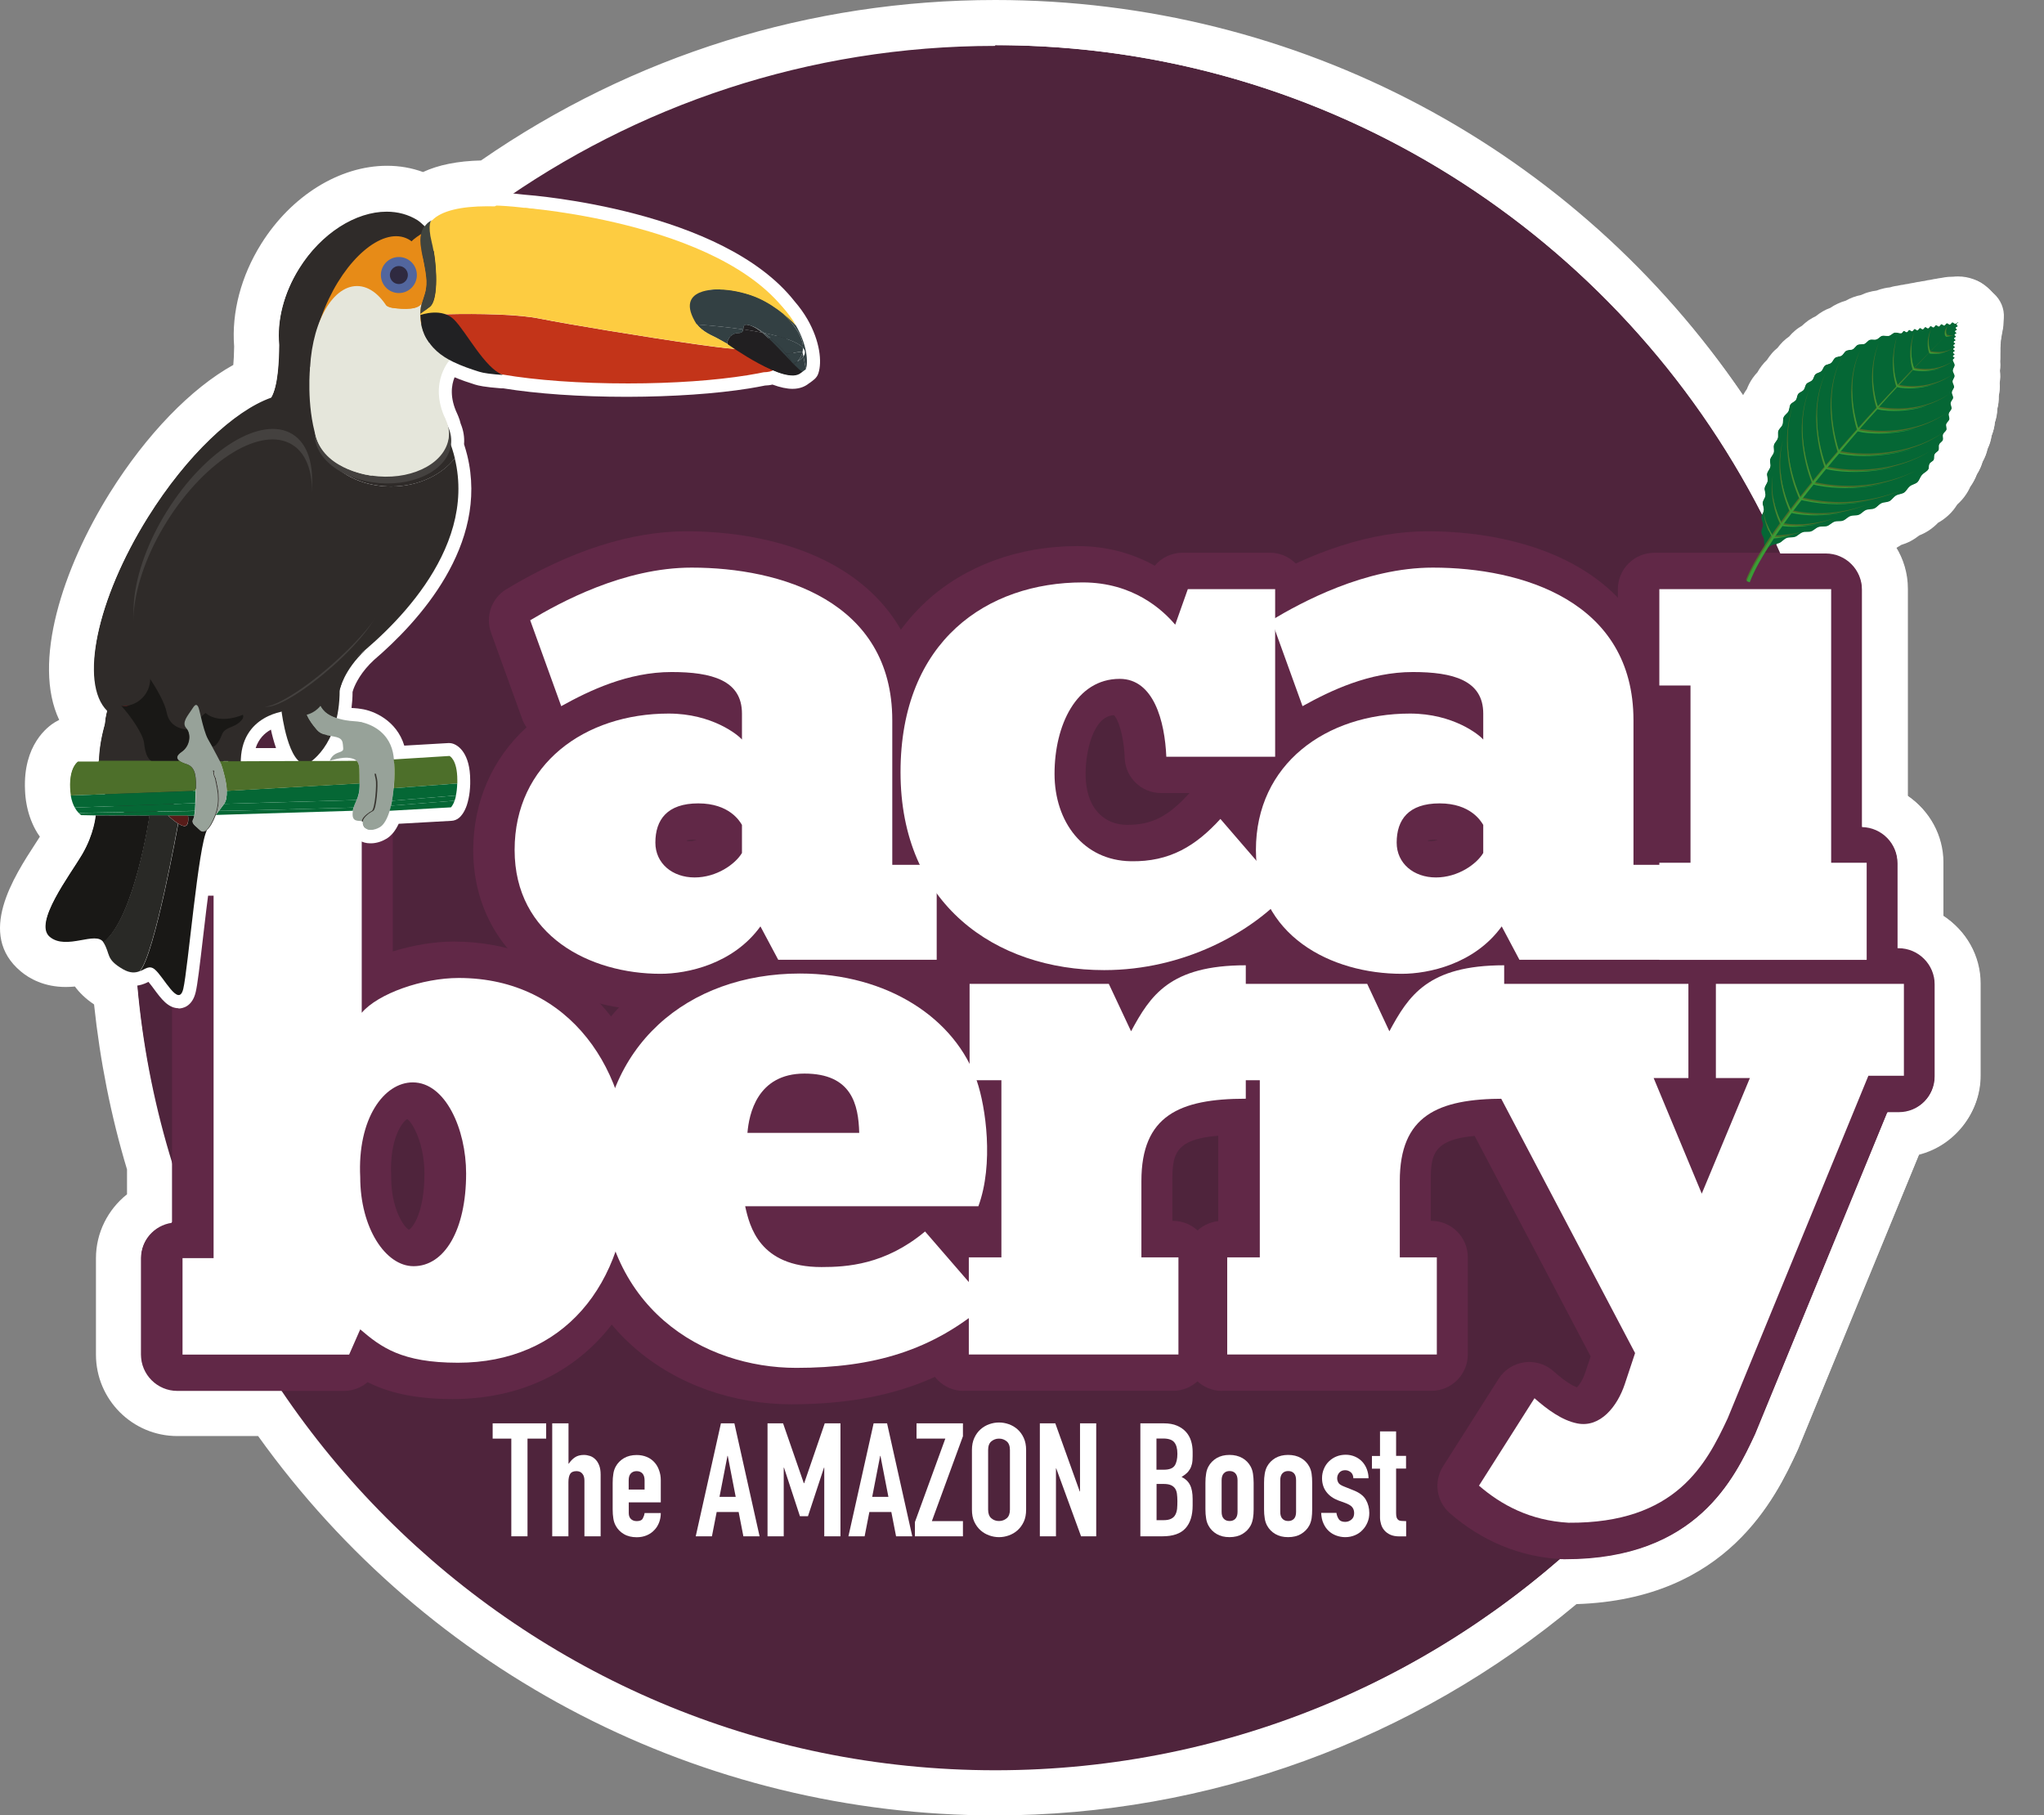 <svg width="161" height="143" viewBox="0 0 161 143" fill="none" xmlns="http://www.w3.org/2000/svg">
<rect x="0" y="0" width="161" height="143" fill="#808080" stroke="none"/>
<g clip-path="url(#clip0_1356_27996)">
<path d="M78.527 142.835C55.502 142.835 33.918 131.69 20.533 112.954H14.094C10.647 112.954 7.842 110.145 7.842 106.693V99.103C7.842 97.153 8.782 95.316 10.296 94.143V92.088C8.297 85.432 7.282 78.507 7.282 71.492C7.282 32.16 39.245 0.157 78.527 0.157C91.121 0.157 103.499 3.474 114.31 9.756C123.561 15.128 131.5 22.568 137.506 31.451C137.633 31.174 137.774 30.935 137.924 30.741C138.021 30.479 138.162 30.188 138.371 29.882C138.483 29.725 138.603 29.576 138.744 29.434C138.841 29.262 138.946 29.097 139.073 28.933C139.199 28.776 139.334 28.619 139.483 28.485C139.587 28.313 139.707 28.149 139.841 27.999C139.99 27.835 140.14 27.686 140.311 27.551C140.438 27.379 140.572 27.215 140.729 27.065C140.886 26.916 141.05 26.774 141.229 26.647C141.371 26.475 141.527 26.318 141.699 26.184C141.863 26.049 142.042 25.922 142.229 25.818C142.378 25.661 142.542 25.526 142.721 25.399C142.915 25.265 143.109 25.16 143.303 25.063C143.467 24.921 143.646 24.802 143.833 24.69C144.027 24.578 144.236 24.481 144.444 24.406C144.624 24.279 144.818 24.167 145.019 24.07C145.213 23.98 145.414 23.905 145.623 23.853C145.81 23.748 145.996 23.651 146.205 23.577C146.407 23.502 146.616 23.442 146.832 23.405C147.026 23.308 147.227 23.233 147.436 23.173C147.63 23.113 147.832 23.076 148.048 23.054C148.25 22.972 148.451 22.912 148.66 22.867C148.794 22.837 148.936 22.815 149.085 22.8C149.212 22.762 149.339 22.733 149.473 22.71L149.555 22.695C149.607 22.688 149.66 22.68 149.704 22.673C149.749 22.658 149.801 22.65 149.846 22.643L149.951 22.62C150.01 22.605 150.077 22.598 150.137 22.591C150.204 22.576 150.271 22.561 150.339 22.546L150.406 22.531C150.458 22.523 150.503 22.516 150.555 22.508C150.622 22.494 150.689 22.479 150.749 22.471L150.824 22.456C150.876 22.449 150.928 22.441 150.98 22.434C151.025 22.426 151.077 22.411 151.122 22.404L151.234 22.381C151.294 22.366 151.361 22.359 151.42 22.352C151.48 22.337 151.547 22.322 151.614 22.314L151.719 22.299C151.756 22.299 151.794 22.284 151.838 22.284C151.891 22.269 151.95 22.262 152.002 22.247L152.114 22.224C152.167 22.217 152.219 22.21 152.271 22.202C152.323 22.187 152.383 22.18 152.435 22.165L152.525 22.15C152.592 22.135 152.652 22.127 152.719 22.12C152.786 22.105 152.86 22.09 152.935 22.075L153.017 22.06C153.069 22.053 153.122 22.045 153.181 22.038C153.263 22.023 153.345 22 153.427 21.993L153.502 21.978C153.607 21.963 153.711 21.956 153.815 21.956C153.815 21.956 153.927 21.956 153.935 21.956C153.957 21.956 153.98 21.956 154.009 21.956C154.144 21.941 154.278 21.933 154.412 21.933H154.8C155.375 21.933 155.927 22.142 156.36 22.523L157.039 23.121C157.591 23.607 157.889 24.324 157.837 25.056C157.837 25.056 157.8 25.624 157.8 25.639C157.785 25.795 157.762 25.952 157.725 26.109C157.71 26.199 157.695 26.288 157.68 26.371C157.68 26.386 157.658 26.46 157.658 26.483C157.658 26.49 157.643 26.572 157.635 26.61C157.635 26.617 157.635 26.632 157.635 26.647C157.635 26.677 157.635 26.707 157.621 26.729C157.621 26.759 157.613 26.789 157.606 26.819C157.606 26.871 157.598 26.916 157.591 26.968C157.591 26.983 157.591 26.998 157.591 27.013C157.591 27.058 157.591 27.103 157.576 27.14C157.576 27.163 157.576 27.185 157.576 27.207C157.576 27.222 157.576 27.312 157.568 27.334C157.568 27.357 157.568 27.387 157.561 27.409C157.561 27.439 157.561 27.529 157.561 27.544C157.561 27.573 157.561 27.603 157.561 27.641C157.561 27.663 157.561 27.686 157.561 27.708C157.561 27.73 157.561 27.76 157.561 27.783C157.561 27.805 157.561 27.827 157.561 27.85C157.561 27.902 157.561 27.954 157.561 27.999C157.561 28.029 157.561 28.052 157.561 28.081C157.561 28.111 157.561 28.134 157.561 28.164C157.561 28.261 157.561 28.35 157.546 28.448C157.553 28.545 157.561 28.642 157.561 28.731C157.561 28.888 157.553 29.038 157.531 29.195C157.546 29.351 157.553 29.501 157.553 29.658C157.553 29.665 157.553 29.68 157.553 29.688C157.553 29.844 157.531 30.001 157.509 30.158C157.524 30.33 157.524 30.502 157.509 30.674C157.494 30.846 157.471 31.01 157.441 31.174C157.441 31.338 157.441 31.503 157.419 31.66C157.419 31.675 157.419 31.682 157.419 31.697C157.397 31.869 157.367 32.041 157.322 32.213C157.322 32.392 157.3 32.571 157.27 32.743C157.24 32.915 157.195 33.087 157.136 33.258C157.121 33.438 157.091 33.61 157.046 33.781C157.001 33.953 156.949 34.125 156.882 34.289C156.86 34.461 156.815 34.633 156.77 34.797C156.77 34.805 156.77 34.82 156.763 34.827C156.71 34.999 156.643 35.163 156.569 35.32C156.531 35.492 156.479 35.657 156.419 35.821C156.352 36 156.27 36.164 156.181 36.321C156.128 36.493 156.069 36.665 155.994 36.829C155.919 36.994 155.83 37.151 155.733 37.3C155.673 37.472 155.599 37.636 155.509 37.8C155.427 37.95 155.33 38.099 155.226 38.249C155.151 38.413 155.069 38.57 154.972 38.727C154.733 39.108 154.457 39.399 154.218 39.608C154.062 39.862 153.838 40.161 153.532 40.445C153.263 40.699 152.987 40.878 152.749 41.005C152.569 41.192 152.346 41.401 152.062 41.588C151.786 41.767 151.525 41.894 151.294 41.984C151.115 42.133 150.883 42.298 150.615 42.44C150.346 42.582 150.092 42.671 149.876 42.739C149.719 42.85 149.533 42.963 149.324 43.06C149.928 44.023 150.279 45.159 150.279 46.377V62.715C151.988 63.858 153.077 65.807 153.077 67.921V72.18C154.867 73.3 156.009 75.28 156.009 77.469V84.708C156.009 87.659 153.965 90.131 151.219 90.796C151.219 90.796 141.647 114.097 141.647 114.104C141.647 114.104 141.565 114.306 141.55 114.321C139.931 117.787 136.185 125.795 124.345 126.161C111.549 136.896 95.336 142.806 78.602 142.806" fill="white"/>
<path d="M146.257 71.5C146.257 109.024 115.876 139.444 78.399 139.444C40.923 139.444 10.542 109.024 10.542 71.5C10.542 33.976 40.923 3.556 78.399 3.556C115.876 3.556 146.257 33.976 146.257 71.5Z" fill="#4F243C"/>
<path d="M35.663 110.204C32.582 110.204 30.537 109.666 28.956 108.875C28.448 109.308 27.792 109.562 27.09 109.562H13.967C12.385 109.562 11.102 108.277 11.102 106.693V99.103C11.102 97.661 12.168 96.466 13.549 96.264V73.382C12.161 73.181 11.102 71.993 11.102 70.551V62.901C11.102 61.318 12.385 60.04 13.967 60.04H28.075C29.657 60.04 30.94 61.325 30.94 62.901V74.944C32.567 74.436 34.275 74.167 35.715 74.167C40.154 74.167 44.057 75.758 46.989 78.761C50.286 82.138 52.107 87.106 51.988 92.395C51.891 97.534 50.354 101.927 47.556 105.102C44.616 108.441 40.498 110.204 35.656 110.204M32.074 88.151C31.701 88.346 30.672 89.69 30.813 92.596C30.813 92.641 30.813 92.694 30.813 92.738C30.813 95.144 31.761 96.601 32.201 96.87C32.5 96.735 33.432 95.525 33.432 92.447C33.432 90.116 32.522 88.45 32.074 88.144" fill="#612847"/>
<path d="M62.314 110.616C53.517 110.616 44.057 104.766 44.057 91.924C44.057 81.264 51.682 73.816 62.605 73.816C70.536 73.816 77.071 77.895 79.25 84.215C80.108 86.732 80.847 91.939 79.347 96.011C78.974 97.034 78.056 97.744 76.989 97.871L79.519 100.799C80.019 101.375 80.265 102.122 80.212 102.884C80.16 103.638 79.802 104.348 79.228 104.841C74.609 108.838 69.394 110.616 62.306 110.616" fill="#612847"/>
<path d="M75.9 109.562C74.319 109.562 73.035 108.277 73.035 106.694V99.044C73.035 97.565 74.162 96.34 75.602 96.19V87.928C74.192 87.756 73.095 86.546 73.095 85.081V77.491C73.095 75.908 74.378 74.63 75.953 74.63H86.92C87.823 74.63 88.659 75.056 89.188 75.751C90.964 74.204 93.516 73.166 97.709 73.166C99.29 73.166 100.566 74.451 100.566 76.027V86.538C100.566 88.122 99.283 89.399 97.709 89.399C92.583 89.399 92.344 90.639 92.344 93.015V96.168H92.397C93.978 96.168 95.254 97.453 95.254 99.036V106.686C95.254 108.27 93.978 109.555 92.397 109.555H75.893L75.9 109.562Z" fill="#612847"/>
<path d="M96.254 109.562C94.672 109.562 93.389 108.277 93.389 106.694V99.044C93.389 97.565 94.516 96.34 95.956 96.19V87.928C94.545 87.756 93.449 86.546 93.449 85.081V77.491C93.449 75.908 94.724 74.63 96.306 74.63H107.274C108.177 74.63 109.012 75.056 109.549 75.751C111.325 74.204 113.877 73.166 118.062 73.166C119.644 73.166 120.92 74.451 120.92 76.027V86.538C120.92 88.122 119.637 89.399 118.062 89.399C112.937 89.399 112.698 90.639 112.698 93.015V96.168H112.75C114.332 96.168 115.615 97.453 115.615 99.036V106.686C115.615 108.27 114.332 109.555 112.75 109.555H96.246L96.254 109.562Z" fill="#612847"/>
<path d="M123.121 122.815C123.076 122.815 123.024 122.815 122.972 122.815C119.704 122.628 116.757 121.41 114.205 119.199C113.138 118.273 112.907 116.696 113.668 115.501L118.04 108.613C118.488 107.904 119.226 107.433 120.054 107.313C120.189 107.299 120.323 107.284 120.457 107.284C121.151 107.284 121.83 107.538 122.352 108.001C123.3 108.837 123.874 109.166 124.218 109.278C124.382 109.114 124.658 108.733 124.859 108.135L125.292 106.843L115.294 87.845H114.63C113.049 87.845 111.773 86.56 111.773 84.977V77.506C111.773 75.922 113.056 74.645 114.63 74.645H132.596C132.977 74.645 133.342 74.72 133.671 74.854C134.006 74.72 134.372 74.645 134.752 74.645H149.562C151.144 74.645 152.42 75.93 152.42 77.506V84.745C152.42 86.329 151.144 87.606 149.562 87.606H148.682L138.334 112.812C138.319 112.857 138.296 112.894 138.281 112.939C136.67 116.39 133.663 122.822 123.307 122.822H123.128L123.121 122.815Z" fill="#612847"/>
<path d="M51.623 79.583C48.042 79.583 44.662 78.56 42.118 76.699C38.999 74.421 37.275 70.962 37.275 66.965C37.275 63.185 38.76 59.771 41.476 57.291C41.327 57.082 41.207 56.858 41.125 56.611L38.678 49.836C38.215 48.551 38.723 47.109 39.894 46.407C44.923 43.381 49.698 41.85 54.078 41.85C58.681 41.85 62.934 42.873 66.067 44.741C70.432 47.34 72.745 51.494 72.745 56.746V65.27H73.379C74.961 65.27 76.244 66.555 76.244 68.131V75.609C76.244 77.192 74.961 78.47 73.379 78.47H60.897C60.069 78.47 59.3 78.119 58.763 77.514C56.443 78.993 53.772 79.576 51.623 79.576M54.085 66.233C54.137 66.248 54.212 66.256 54.309 66.256C54.51 66.256 54.697 66.218 54.868 66.159C54.764 66.151 54.667 66.144 54.6 66.144C54.346 66.144 54.182 66.174 54.092 66.196C54.092 66.211 54.092 66.218 54.092 66.233" fill="#612847"/>
<path d="M86.554 79.292C81.451 79.292 76.795 77.656 73.43 74.675C69.655 71.336 67.663 66.547 67.663 60.832C67.663 55.117 69.491 50.568 72.96 47.37C76.012 44.562 80.242 43.015 84.868 43.015C87.375 43.015 89.389 43.688 90.956 44.562C91.486 43.926 92.284 43.538 93.15 43.538H100.029C101.61 43.538 102.886 44.823 102.886 46.407V59.607C102.886 61.191 101.61 62.468 100.029 62.468H97.723C97.775 62.521 97.828 62.58 97.88 62.64L103.013 68.594C103.961 69.7 103.938 71.336 102.953 72.404C99.894 75.728 93.978 79.284 86.562 79.284M87.763 56.335C86.121 56.38 85.51 59.174 85.51 60.944C85.51 63.873 87.159 64.948 88.695 64.971H88.852C90.71 64.971 91.993 64.321 93.597 62.573C93.627 62.535 93.665 62.506 93.694 62.468H91.449C89.919 62.468 88.651 61.258 88.591 59.727C88.509 57.702 88.009 56.596 87.755 56.343" fill="#612847"/>
<path d="M110.005 79.583C106.423 79.583 103.044 78.56 100.499 76.699C97.381 74.421 95.657 70.962 95.657 66.965C95.657 63.185 97.142 59.771 99.858 57.291C99.709 57.082 99.589 56.858 99.507 56.611L97.06 49.836C96.597 48.551 97.105 47.109 98.276 46.407C103.305 43.381 108.08 41.85 112.459 41.85C117.063 41.85 121.315 42.873 124.449 44.741C128.821 47.34 131.127 51.494 131.127 56.746V65.27H131.761C133.343 65.27 134.618 66.555 134.618 68.131V75.609C134.618 77.192 133.335 78.47 131.761 78.47H119.279C118.458 78.47 117.682 78.119 117.145 77.514C114.824 78.993 112.153 79.576 110.005 79.576M112.467 66.233C112.519 66.248 112.594 66.256 112.691 66.256C112.892 66.256 113.079 66.218 113.25 66.159C113.146 66.151 113.049 66.144 112.982 66.144C112.72 66.144 112.564 66.174 112.467 66.196C112.467 66.211 112.467 66.218 112.467 66.233Z" fill="#612847"/>
<path d="M130.299 78.47C128.717 78.47 127.434 77.185 127.434 75.609V67.959C127.434 66.517 128.501 65.322 129.881 65.12V56.835C128.493 56.634 127.434 55.446 127.434 54.004V46.414C127.434 44.83 128.717 43.545 130.299 43.545H143.825C145.407 43.545 146.683 44.83 146.683 46.414V65.098C148.235 65.128 149.481 66.398 149.481 67.959V75.609C149.481 77.192 148.197 78.47 146.616 78.47H130.284H130.299Z" fill="#612847"/>
<path d="M40.275 113.32H38.805V112.117H43.02V113.32H41.55V121.015H40.275V113.32Z" fill="white"/>
<path d="M43.505 112.117H44.78V115.292H44.803C44.937 115.09 45.094 114.926 45.28 114.799C45.467 114.672 45.706 114.605 45.996 114.605C46.153 114.605 46.31 114.635 46.474 114.687C46.631 114.739 46.772 114.829 46.899 114.956C47.026 115.083 47.123 115.24 47.198 115.434C47.272 115.628 47.31 115.867 47.31 116.151V121.015H46.034V116.629C46.034 116.398 45.982 116.211 45.87 116.084C45.765 115.95 45.608 115.882 45.407 115.882C45.168 115.882 44.997 115.957 44.907 116.106C44.818 116.256 44.773 116.472 44.773 116.756V121.015H43.497V112.117H43.505Z" fill="white"/>
<path d="M49.526 118.333V119.192C49.526 119.393 49.586 119.543 49.698 119.655C49.81 119.759 49.959 119.819 50.153 119.819C50.392 119.819 50.556 119.752 50.63 119.61C50.705 119.468 50.757 119.326 50.772 119.184H52.048C52.048 119.453 52.003 119.7 51.914 119.931C51.824 120.163 51.697 120.365 51.533 120.529C51.369 120.708 51.168 120.843 50.936 120.94C50.705 121.037 50.444 121.089 50.153 121.089C49.765 121.089 49.422 121.007 49.146 120.843C48.862 120.678 48.646 120.454 48.497 120.178C48.407 120.013 48.34 119.819 48.31 119.603C48.273 119.386 48.258 119.147 48.258 118.893V116.809C48.258 116.547 48.273 116.316 48.31 116.099C48.34 115.882 48.407 115.688 48.497 115.524C48.646 115.247 48.862 115.031 49.146 114.859C49.429 114.694 49.765 114.612 50.153 114.612C50.444 114.612 50.705 114.665 50.944 114.762C51.182 114.859 51.377 115.001 51.541 115.18C51.705 115.359 51.832 115.569 51.914 115.815C52.003 116.054 52.048 116.316 52.048 116.592V118.34H49.526V118.333ZM49.526 117.332H50.772V116.607C50.772 116.368 50.712 116.181 50.601 116.062C50.489 115.942 50.332 115.882 50.145 115.882C49.959 115.882 49.802 115.942 49.69 116.062C49.578 116.181 49.519 116.36 49.519 116.607V117.332H49.526Z" fill="white"/>
<path d="M56.785 112.117H57.845L59.83 121.015H58.554L58.181 119.102H56.45L56.077 121.015H54.801L56.785 112.117ZM57.323 114.68H57.3L56.673 117.907H57.949L57.323 114.68Z" fill="white"/>
<path d="M60.456 112.117H61.68L63.314 116.831H63.343L64.963 112.117H66.201V121.015H64.925V115.606H64.903L63.642 119.431H63.008L61.754 115.606H61.732V121.015H60.456V112.117Z" fill="white"/>
<path d="M68.813 112.117H69.872L71.857 121.015H70.581L70.208 119.102H68.477L68.104 121.015H66.828L68.813 112.117ZM69.35 114.68H69.328L68.701 117.907H69.977L69.35 114.68Z" fill="white"/>
<path d="M72.065 119.894L74.46 113.32H72.192V112.117H75.848V113.133L73.401 119.819H75.848V121.015H72.065V119.894Z" fill="white"/>
<path d="M76.557 114.216C76.557 113.858 76.616 113.544 76.743 113.267C76.87 112.991 77.034 112.767 77.236 112.588C77.437 112.408 77.668 112.274 77.922 112.184C78.176 112.095 78.429 112.05 78.691 112.05C78.952 112.05 79.205 112.095 79.459 112.184C79.713 112.274 79.944 112.408 80.145 112.588C80.347 112.767 80.511 112.991 80.638 113.267C80.765 113.544 80.824 113.858 80.824 114.216V118.915C80.824 119.281 80.765 119.602 80.638 119.871C80.511 120.14 80.347 120.364 80.145 120.544C79.944 120.723 79.713 120.857 79.459 120.947C79.205 121.037 78.952 121.082 78.691 121.082C78.429 121.082 78.176 121.037 77.922 120.947C77.668 120.857 77.437 120.723 77.236 120.544C77.034 120.364 76.87 120.14 76.743 119.871C76.616 119.602 76.557 119.281 76.557 118.915V114.216ZM77.832 118.915C77.832 119.221 77.915 119.453 78.086 119.595C78.258 119.744 78.459 119.812 78.691 119.812C78.922 119.812 79.123 119.737 79.295 119.595C79.466 119.453 79.549 119.221 79.549 118.915V114.216C79.549 113.91 79.466 113.678 79.295 113.536C79.123 113.394 78.922 113.32 78.691 113.32C78.459 113.32 78.258 113.394 78.086 113.536C77.915 113.678 77.832 113.91 77.832 114.216V118.915Z" fill="white"/>
<path d="M81.906 112.117H83.123L85.048 117.481H85.07V112.117H86.346V121.015H85.152L83.197 115.666H83.175V121.015H81.906V112.117Z" fill="white"/>
<path d="M89.815 112.117H91.673C92.076 112.117 92.427 112.177 92.718 112.304C93.009 112.431 93.24 112.595 93.427 112.804C93.613 113.014 93.74 113.253 93.822 113.522C93.904 113.791 93.941 114.074 93.941 114.366V114.695C93.941 114.934 93.926 115.143 93.889 115.307C93.852 115.471 93.792 115.621 93.718 115.74C93.643 115.867 93.553 115.979 93.442 116.069C93.329 116.166 93.21 116.256 93.068 116.338C93.367 116.48 93.591 116.689 93.732 116.966C93.874 117.242 93.941 117.615 93.941 118.086V118.587C93.941 119.371 93.755 119.969 93.374 120.387C92.994 120.805 92.389 121.015 91.561 121.015H89.823V112.117H89.815ZM91.091 115.77H91.666C92.091 115.77 92.374 115.666 92.524 115.449C92.665 115.24 92.74 114.926 92.74 114.515C92.74 114.104 92.658 113.813 92.494 113.611C92.33 113.41 92.039 113.312 91.614 113.312H91.091V115.763V115.77ZM91.091 119.745H91.643C91.904 119.745 92.099 119.707 92.248 119.632C92.397 119.558 92.509 119.453 92.576 119.319C92.651 119.184 92.695 119.027 92.718 118.841C92.733 118.654 92.74 118.46 92.74 118.243C92.74 118.026 92.725 117.825 92.703 117.653C92.68 117.488 92.628 117.347 92.546 117.234C92.464 117.122 92.36 117.04 92.218 116.98C92.076 116.921 91.89 116.891 91.658 116.891H91.099V119.737L91.091 119.745Z" fill="white"/>
<path d="M94.948 116.801C94.948 116.539 94.963 116.308 95.001 116.091C95.03 115.874 95.097 115.68 95.187 115.516C95.336 115.239 95.553 115.023 95.836 114.851C96.12 114.687 96.455 114.604 96.843 114.604C97.231 114.604 97.567 114.687 97.858 114.851C98.141 115.015 98.358 115.239 98.507 115.516C98.597 115.68 98.664 115.874 98.694 116.091C98.724 116.308 98.746 116.547 98.746 116.801V118.885C98.746 119.147 98.731 119.378 98.694 119.595C98.656 119.811 98.597 120.006 98.507 120.17C98.358 120.446 98.141 120.663 97.858 120.835C97.575 120.999 97.239 121.081 96.843 121.081C96.448 121.081 96.112 120.999 95.836 120.835C95.553 120.671 95.336 120.446 95.187 120.17C95.097 120.006 95.03 119.811 95.001 119.595C94.963 119.378 94.948 119.139 94.948 118.885V116.801ZM96.224 119.087C96.224 119.326 96.276 119.513 96.396 119.632C96.508 119.752 96.657 119.811 96.851 119.811C97.045 119.811 97.194 119.752 97.306 119.632C97.418 119.513 97.478 119.333 97.478 119.087V116.599C97.478 116.36 97.418 116.173 97.306 116.054C97.194 115.934 97.045 115.874 96.851 115.874C96.657 115.874 96.508 115.934 96.396 116.054C96.284 116.173 96.224 116.353 96.224 116.599V119.087Z" fill="white"/>
<path d="M99.566 116.801C99.566 116.539 99.581 116.308 99.619 116.091C99.656 115.874 99.716 115.68 99.805 115.516C99.954 115.239 100.171 115.023 100.454 114.851C100.738 114.687 101.074 114.604 101.461 114.604C101.849 114.604 102.193 114.687 102.476 114.851C102.76 115.015 102.976 115.239 103.125 115.516C103.215 115.68 103.282 115.874 103.312 116.091C103.342 116.308 103.357 116.547 103.357 116.801V118.885C103.357 119.147 103.342 119.378 103.312 119.595C103.275 119.811 103.215 120.006 103.125 120.17C102.976 120.446 102.76 120.663 102.476 120.835C102.193 120.999 101.857 121.081 101.461 121.081C101.066 121.081 100.73 120.999 100.454 120.835C100.171 120.671 99.954 120.446 99.805 120.17C99.716 120.006 99.648 119.811 99.619 119.595C99.581 119.378 99.566 119.139 99.566 118.885V116.801ZM100.842 119.087C100.842 119.326 100.894 119.513 101.014 119.632C101.126 119.752 101.275 119.811 101.469 119.811C101.663 119.811 101.812 119.752 101.924 119.632C102.036 119.513 102.088 119.333 102.088 119.087V116.599C102.088 116.36 102.036 116.173 101.924 116.054C101.812 115.934 101.663 115.874 101.469 115.874C101.275 115.874 101.126 115.934 101.014 116.054C100.902 116.173 100.842 116.353 100.842 116.599V119.087Z" fill="white"/>
<path d="M106.602 116.457C106.595 116.241 106.528 116.076 106.401 115.972C106.274 115.867 106.125 115.808 105.953 115.808C105.752 115.808 105.602 115.875 105.49 116.002C105.379 116.129 105.326 116.278 105.326 116.443C105.326 116.562 105.356 116.674 105.416 116.786C105.476 116.898 105.625 117.003 105.864 117.092L106.61 117.391C107.087 117.578 107.408 117.825 107.587 118.138C107.766 118.452 107.856 118.803 107.856 119.177C107.856 119.446 107.811 119.692 107.714 119.916C107.617 120.148 107.49 120.35 107.318 120.521C107.154 120.701 106.953 120.835 106.722 120.932C106.49 121.029 106.237 121.082 105.961 121.082C105.714 121.082 105.476 121.037 105.252 120.955C105.028 120.873 104.826 120.753 104.662 120.596C104.491 120.439 104.349 120.238 104.244 119.998C104.133 119.759 104.08 119.483 104.065 119.169H105.267C105.289 119.341 105.349 119.505 105.446 119.655C105.543 119.804 105.714 119.879 105.953 119.879C106.14 119.879 106.304 119.819 106.445 119.7C106.595 119.58 106.662 119.408 106.662 119.192C106.662 119.012 106.617 118.863 106.528 118.743C106.438 118.616 106.266 118.512 106.028 118.415L105.416 118.191C105.02 118.041 104.7 117.817 104.476 117.518C104.252 117.227 104.133 116.861 104.133 116.435C104.133 116.166 104.185 115.92 104.282 115.695C104.379 115.464 104.513 115.27 104.685 115.105C104.856 114.941 105.05 114.814 105.274 114.724C105.498 114.635 105.737 114.59 105.998 114.59C106.259 114.59 106.498 114.642 106.714 114.732C106.938 114.829 107.124 114.956 107.281 115.12C107.438 115.285 107.565 115.479 107.654 115.71C107.744 115.942 107.796 116.181 107.796 116.443H106.595L106.602 116.457Z" fill="white"/>
<path d="M108.691 112.752H109.967V114.679H110.75V115.68H109.967V119.192C109.967 119.341 109.982 119.46 110.012 119.543C110.042 119.625 110.086 119.685 110.146 119.729C110.206 119.774 110.288 119.797 110.392 119.804C110.489 119.812 110.616 119.819 110.758 119.819V121.022H110.236C109.945 121.022 109.698 120.977 109.504 120.887C109.31 120.798 109.154 120.678 109.034 120.536C108.915 120.394 108.833 120.237 108.781 120.058C108.728 119.879 108.699 119.707 108.699 119.535V115.688H108.064V114.687H108.699V112.759L108.691 112.752Z" fill="white"/>
<path d="M154.285 25.34C154.337 25.385 154.158 25.422 154.136 25.512C154.129 25.549 154.255 25.631 154.24 25.684C154.233 25.729 154.084 25.744 154.069 25.788C154.061 25.833 154.188 25.9 154.181 25.953C154.173 25.997 154.024 26.02 154.017 26.065C154.017 26.11 154.144 26.177 154.136 26.229C154.136 26.274 153.987 26.296 153.979 26.349C153.979 26.393 154.106 26.461 154.099 26.506C154.099 26.55 153.95 26.58 153.942 26.625C153.942 26.67 154.076 26.73 154.069 26.782C154.069 26.827 153.92 26.857 153.912 26.909C153.912 26.954 154.047 27.014 154.039 27.058C154.039 27.103 153.89 27.14 153.89 27.185C153.89 27.23 154.024 27.29 154.024 27.335C154.024 27.38 153.875 27.417 153.875 27.469C153.875 27.514 154.009 27.566 154.009 27.619C154.009 27.663 153.867 27.708 153.86 27.753C153.86 27.798 153.994 27.85 153.994 27.895C153.994 27.94 153.853 27.985 153.853 28.029C153.853 28.074 153.994 28.127 153.994 28.171C153.994 28.216 153.853 28.268 153.853 28.313C153.853 28.448 153.994 28.59 153.994 28.739C153.994 28.874 153.853 29.016 153.853 29.165C153.853 29.307 153.987 29.449 153.987 29.598C153.987 29.74 153.838 29.875 153.83 30.024C153.83 30.166 153.957 30.315 153.95 30.457C153.942 30.599 153.785 30.726 153.778 30.876C153.763 31.018 153.89 31.174 153.875 31.317C153.86 31.458 153.696 31.578 153.681 31.72C153.659 31.862 153.778 32.019 153.748 32.161C153.726 32.303 153.562 32.415 153.532 32.557C153.502 32.691 153.606 32.863 153.576 33.005C153.547 33.139 153.375 33.244 153.33 33.386C153.293 33.52 153.39 33.7 153.345 33.834C153.3 33.968 153.121 34.058 153.077 34.2C153.032 34.334 153.114 34.514 153.062 34.648C153.009 34.783 152.83 34.858 152.771 34.992C152.718 35.119 152.786 35.313 152.726 35.44C152.666 35.567 152.48 35.634 152.413 35.761C152.345 35.888 152.413 36.083 152.338 36.21C152.271 36.337 152.077 36.389 152.01 36.516C151.943 36.636 151.987 36.837 151.913 36.957C151.801 37.144 151.555 37.233 151.405 37.405C151.264 37.569 151.211 37.823 151.047 37.98C150.891 38.13 150.629 38.159 150.45 38.301C150.279 38.436 150.182 38.675 149.995 38.802C149.816 38.921 149.548 38.921 149.354 39.033C149.167 39.145 149.04 39.37 148.846 39.474C148.652 39.579 148.391 39.549 148.19 39.646C147.996 39.743 147.854 39.96 147.645 40.05C147.444 40.139 147.182 40.094 146.981 40.176C146.78 40.259 146.623 40.475 146.421 40.55C146.213 40.632 145.959 40.58 145.75 40.655C145.541 40.729 145.384 40.938 145.175 41.013C144.967 41.088 144.713 41.028 144.504 41.095C144.295 41.17 144.123 41.372 143.922 41.439C143.713 41.506 143.452 41.439 143.251 41.514C143.034 41.581 142.87 41.79 142.661 41.857C142.445 41.932 142.191 41.857 141.99 41.932C141.773 42.007 141.609 42.208 141.408 42.283C141.184 42.358 140.93 42.306 140.736 42.38C140.512 42.47 140.363 42.679 140.184 42.761C139.945 42.873 139.684 42.858 139.535 42.963C139.319 43.12 139.14 43.202 139.013 43.045C138.923 42.933 138.983 42.694 138.938 42.455C138.908 42.291 138.744 42.119 138.737 41.902C138.729 41.723 138.863 41.529 138.863 41.319C138.863 41.14 138.729 40.938 138.744 40.737C138.752 40.55 138.908 40.371 138.923 40.169C138.938 39.982 138.819 39.781 138.841 39.579C138.863 39.392 139.028 39.22 139.05 39.026C139.072 38.839 138.96 38.63 138.99 38.436C139.02 38.249 139.192 38.077 139.222 37.891C139.259 37.704 139.154 37.487 139.184 37.3C139.222 37.114 139.401 36.949 139.438 36.763C139.475 36.576 139.386 36.359 139.431 36.172C139.475 35.986 139.654 35.829 139.707 35.649C139.751 35.463 139.669 35.239 139.721 35.052C139.774 34.865 139.96 34.715 140.02 34.536C140.08 34.349 140.005 34.125 140.065 33.946C140.132 33.759 140.326 33.625 140.393 33.453C140.46 33.266 140.408 33.035 140.482 32.863C140.565 32.676 140.773 32.564 140.856 32.407C140.953 32.22 140.93 31.981 141.035 31.839C141.132 31.705 141.341 31.645 141.445 31.511C141.542 31.376 141.534 31.152 141.639 31.018C141.743 30.883 141.96 30.838 142.064 30.704C142.169 30.577 142.176 30.353 142.288 30.226C142.4 30.099 142.616 30.069 142.736 29.942C142.855 29.822 142.87 29.598 142.989 29.479C143.109 29.359 143.333 29.344 143.452 29.232C143.579 29.12 143.609 28.904 143.743 28.791C143.87 28.687 144.094 28.687 144.228 28.582C144.362 28.478 144.414 28.268 144.556 28.171C144.69 28.074 144.914 28.097 145.056 28.007C145.198 27.917 145.272 27.708 145.422 27.626C145.563 27.544 145.78 27.581 145.936 27.506C146.086 27.432 146.175 27.23 146.332 27.155C146.481 27.088 146.697 27.148 146.854 27.081C147.011 27.014 147.115 26.827 147.279 26.759C147.436 26.7 147.645 26.782 147.809 26.73C147.966 26.677 148.085 26.491 148.257 26.446C148.413 26.401 148.615 26.491 148.787 26.446C148.951 26.408 149.085 26.229 149.249 26.192C149.413 26.154 149.607 26.259 149.779 26.229C149.853 26.214 149.898 26.065 149.973 26.05C150.047 26.035 150.144 26.162 150.212 26.147C150.286 26.132 150.331 25.983 150.398 25.968C150.473 25.953 150.57 26.08 150.637 26.065C150.711 26.05 150.756 25.9 150.823 25.885C150.898 25.87 150.995 25.997 151.062 25.983C151.137 25.968 151.182 25.818 151.249 25.803C151.323 25.788 151.42 25.915 151.487 25.9C151.562 25.885 151.607 25.736 151.674 25.721C151.749 25.706 151.846 25.833 151.913 25.818C151.987 25.803 152.032 25.654 152.099 25.639C152.174 25.624 152.271 25.751 152.338 25.736C152.413 25.721 152.457 25.572 152.524 25.557C152.599 25.542 152.696 25.669 152.763 25.654C152.838 25.639 152.883 25.489 152.95 25.475C153.024 25.46 153.121 25.587 153.189 25.572C153.263 25.557 153.315 25.407 153.382 25.392C153.457 25.377 153.554 25.504 153.621 25.497C153.703 25.482 153.748 25.333 153.815 25.325C153.905 25.31 153.987 25.445 154.047 25.437C154.136 25.43 154.233 25.303 154.3 25.303" fill="#056735"/>
<path d="M139.333 41.805C139.371 41.887 139.408 41.977 139.453 42.059L139.512 42.171C139.371 42.388 139.221 42.604 139.08 42.821C138.49 43.732 137.931 44.658 137.52 45.682L137.811 45.794C138.192 44.808 138.744 43.874 139.311 42.97C139.445 42.761 139.587 42.552 139.721 42.343L139.841 42.328L139.982 42.313L140.258 42.275C140.445 42.245 140.631 42.216 140.818 42.178C141.184 42.104 141.549 42.021 141.9 41.887C141.542 41.999 141.176 42.059 140.803 42.104C140.617 42.126 140.43 42.141 140.251 42.156L139.975 42.171H139.841C140.027 41.902 140.214 41.633 140.4 41.364H140.452C140.796 41.424 141.146 41.431 141.489 41.416C141.833 41.409 142.176 41.379 142.512 41.327C143.191 41.23 143.855 41.065 144.489 40.811C143.847 41.043 143.176 41.185 142.504 41.252C142.168 41.289 141.825 41.304 141.489 41.297C141.161 41.297 140.825 41.274 140.505 41.215C140.714 40.923 140.922 40.632 141.139 40.34H141.161L141.251 40.37C142.243 40.557 143.25 40.572 144.243 40.46C145.235 40.34 146.205 40.094 147.13 39.721C146.197 40.072 145.22 40.296 144.235 40.385C143.25 40.468 142.243 40.43 141.281 40.221H141.236C141.452 39.915 141.676 39.623 141.9 39.332H141.93L142.049 39.369C143.34 39.653 144.668 39.721 145.974 39.586C147.279 39.452 148.562 39.115 149.771 38.615C148.548 39.086 147.264 39.399 145.966 39.504C144.668 39.616 143.347 39.511 142.079 39.212L141.997 39.198C142.28 38.831 142.564 38.473 142.847 38.114H142.862L143.109 38.174C145.735 38.66 148.503 38.286 150.875 37.098C148.48 38.234 145.712 38.548 143.138 38.017L142.952 37.98C143.243 37.614 143.534 37.255 143.832 36.889H143.87L143.929 36.912C144.011 36.934 144.093 36.949 144.175 36.964C144.839 37.076 145.518 37.121 146.19 37.113C146.861 37.106 147.54 37.046 148.204 36.934C149.532 36.71 150.823 36.269 151.972 35.574C150.808 36.247 149.51 36.658 148.189 36.859C147.525 36.956 146.861 37.001 146.19 36.994C145.526 36.994 144.854 36.934 144.205 36.807C144.123 36.792 144.041 36.777 143.959 36.762H143.929C144.228 36.389 144.534 36.023 144.839 35.664H144.884L145.011 35.701C145.093 35.716 145.183 35.731 145.265 35.754C145.944 35.851 146.63 35.873 147.316 35.843C148.003 35.813 148.682 35.739 149.353 35.604C150.689 35.335 151.995 34.842 153.099 34.035C151.98 34.812 150.666 35.283 149.338 35.522C148.667 35.642 147.988 35.709 147.316 35.724C146.638 35.739 145.959 35.701 145.295 35.589C145.213 35.574 145.13 35.567 145.048 35.544L144.959 35.529C145.033 35.44 145.108 35.35 145.183 35.261C145.571 34.805 145.951 34.357 146.339 33.908H146.354L146.406 33.923L146.518 33.946C146.593 33.961 146.66 33.976 146.735 33.991C147.309 34.073 147.884 34.088 148.458 34.065C149.033 34.043 149.607 33.976 150.167 33.856C151.286 33.625 152.382 33.199 153.315 32.526C152.368 33.176 151.271 33.572 150.152 33.774C149.592 33.879 149.025 33.931 148.458 33.938C147.891 33.946 147.316 33.916 146.764 33.826C146.697 33.819 146.623 33.804 146.555 33.789L146.458 33.767C146.929 33.229 147.406 32.691 147.876 32.16H147.913L148.025 32.198C148.085 32.213 148.137 32.22 148.197 32.235C148.659 32.302 149.13 32.317 149.6 32.295C150.062 32.272 150.525 32.213 150.98 32.115C151.89 31.921 152.77 31.57 153.524 31.032C152.756 31.555 151.868 31.877 150.965 32.041C150.51 32.123 150.047 32.168 149.592 32.175C149.13 32.175 148.674 32.153 148.227 32.078C148.167 32.071 148.115 32.063 148.055 32.048L147.995 32.033C148.473 31.495 148.958 30.965 149.443 30.435L149.517 30.45C149.562 30.457 149.607 30.472 149.652 30.48C150.368 30.584 151.092 30.532 151.786 30.382C152.479 30.226 153.151 29.949 153.733 29.538C153.136 29.927 152.465 30.173 151.771 30.308C151.077 30.435 150.361 30.457 149.674 30.33C149.637 30.33 149.6 30.315 149.562 30.308C149.935 29.904 150.308 29.501 150.689 29.105C150.689 29.105 150.689 29.105 150.689 29.112C150.719 29.12 150.756 29.127 150.771 29.135H150.816C151.33 29.217 151.853 29.195 152.36 29.09C152.867 28.985 153.345 28.784 153.763 28.485C152.897 29.038 151.823 29.172 150.846 28.985H150.801C151.181 28.582 151.569 28.179 151.957 27.775C151.957 27.775 151.957 27.805 151.972 27.805H152.002L152.054 27.812H152.114L152.233 27.828C152.315 27.828 152.39 27.835 152.472 27.828C152.629 27.828 152.785 27.812 152.942 27.79C153.255 27.738 153.554 27.611 153.808 27.431C153.539 27.596 153.24 27.686 152.935 27.715C152.785 27.73 152.629 27.73 152.479 27.715C152.405 27.715 152.33 27.701 152.248 27.693L152.136 27.678H152.077V27.663C152.077 27.663 152.077 27.663 152.077 27.656C152.465 27.252 152.86 26.856 153.255 26.46C153.255 26.46 153.263 26.49 153.285 26.483C153.308 26.483 153.337 26.483 153.352 26.483C153.42 26.483 153.464 26.475 153.524 26.475C153.584 26.475 153.643 26.475 153.703 26.468C153.763 26.46 153.815 26.43 153.86 26.393C153.808 26.416 153.748 26.43 153.696 26.43C153.643 26.43 153.591 26.416 153.531 26.401C153.479 26.386 153.412 26.378 153.36 26.371C153.36 26.371 153.36 26.371 153.352 26.371C153.554 26.169 153.748 25.967 153.949 25.773C153.748 25.967 153.546 26.169 153.345 26.363V26.348L153.337 26.311C153.255 26.124 153.293 25.885 153.405 25.691C153.248 25.855 153.136 26.094 153.181 26.356C153.181 26.371 153.188 26.386 153.196 26.401L153.226 26.453C153.226 26.453 153.233 26.468 153.24 26.475C152.845 26.864 152.45 27.26 152.054 27.656V27.626C152.054 27.626 152.017 27.558 152.009 27.521C151.987 27.447 151.972 27.379 151.957 27.305C151.927 27.155 151.92 26.998 151.92 26.849C151.92 26.543 151.987 26.236 152.092 25.937C151.965 26.221 151.875 26.528 151.845 26.841C151.83 26.998 151.83 27.163 151.845 27.32C151.853 27.402 151.868 27.476 151.883 27.558C151.883 27.596 151.898 27.633 151.912 27.678L151.927 27.738L151.942 27.775C151.547 28.179 151.159 28.575 150.771 28.978C150.749 28.926 150.734 28.866 150.711 28.806C150.674 28.687 150.644 28.567 150.622 28.44C150.577 28.194 150.555 27.939 150.547 27.686C150.547 27.177 150.622 26.67 150.763 26.184C150.592 26.662 150.487 27.17 150.465 27.686C150.458 27.939 150.465 28.201 150.502 28.462C150.517 28.59 150.54 28.716 150.569 28.843C150.584 28.903 150.599 28.971 150.622 29.03L150.637 29.075C150.637 29.075 150.637 29.082 150.637 29.09C150.249 29.493 149.861 29.897 149.473 30.308C149.443 30.233 149.42 30.158 149.398 30.084C149.346 29.919 149.309 29.747 149.271 29.576C149.204 29.232 149.174 28.881 149.167 28.53C149.152 27.82 149.249 27.118 149.435 26.43C149.226 27.11 149.1 27.812 149.092 28.53C149.092 28.888 149.107 29.247 149.159 29.598C149.189 29.777 149.219 29.949 149.264 30.128C149.286 30.218 149.316 30.3 149.338 30.39C149.338 30.397 149.346 30.42 149.353 30.442C148.868 30.958 148.391 31.473 147.913 31.988C147.884 31.906 147.861 31.832 147.831 31.75C147.772 31.533 147.712 31.301 147.675 31.077C147.585 30.621 147.54 30.166 147.533 29.703C147.518 28.784 147.66 27.85 147.988 26.983C147.637 27.842 147.466 28.776 147.451 29.703C147.451 30.166 147.481 30.636 147.555 31.099C147.593 31.331 147.637 31.563 147.697 31.787C147.727 31.899 147.757 32.004 147.794 32.115C147.316 32.639 146.839 33.161 146.369 33.692C146.339 33.595 146.302 33.498 146.279 33.401C146.205 33.124 146.138 32.848 146.085 32.571C145.974 32.011 145.914 31.443 145.899 30.875C145.877 29.74 146.063 28.582 146.541 27.536C146.041 28.567 145.824 29.725 145.817 30.875C145.817 31.451 145.869 32.026 145.966 32.594C146.011 32.877 146.078 33.161 146.145 33.438C146.175 33.565 146.212 33.692 146.257 33.819C145.847 34.282 145.436 34.738 145.033 35.208C144.966 35.283 144.899 35.358 144.839 35.432C144.802 35.305 144.757 35.178 144.72 35.051C144.631 34.723 144.548 34.394 144.489 34.065C144.362 33.401 144.28 32.721 144.265 32.041C144.235 30.689 144.459 29.299 145.101 28.089C144.444 29.292 144.183 30.674 144.19 32.041C144.19 32.728 144.257 33.408 144.377 34.088C144.437 34.424 144.511 34.76 144.593 35.089C144.638 35.246 144.683 35.41 144.728 35.567C144.422 35.925 144.116 36.277 143.81 36.635C143.758 36.501 143.713 36.359 143.668 36.224C143.571 35.903 143.482 35.582 143.407 35.253C143.258 34.603 143.168 33.938 143.131 33.266C143.064 31.929 143.25 30.569 143.81 29.337C143.228 30.554 143.012 31.921 143.056 33.266C143.079 33.938 143.161 34.611 143.295 35.276C143.362 35.604 143.444 35.933 143.534 36.262C143.579 36.426 143.631 36.583 143.69 36.747V36.77C143.399 37.128 143.094 37.494 142.795 37.86C142.735 37.711 142.676 37.554 142.624 37.397C142.512 37.083 142.422 36.77 142.34 36.448C142.176 35.806 142.064 35.156 142.012 34.499C141.907 33.184 142.049 31.832 142.534 30.599C142.027 31.824 141.855 33.184 141.937 34.506C141.974 35.171 142.079 35.828 142.228 36.478C142.303 36.8 142.392 37.121 142.497 37.442C142.549 37.599 142.601 37.756 142.661 37.913L142.691 37.995C142.392 38.361 142.094 38.727 141.803 39.1L141.766 39.011C141.698 38.861 141.639 38.712 141.579 38.563C141.46 38.256 141.355 37.95 141.266 37.636C141.079 37.009 140.952 36.366 140.878 35.716C140.736 34.416 140.833 33.087 141.251 31.839C140.811 33.079 140.676 34.416 140.796 35.724C140.855 36.381 140.975 37.031 141.146 37.666C141.228 37.987 141.333 38.301 141.445 38.607C141.504 38.764 141.564 38.914 141.624 39.071L141.676 39.183L141.698 39.227C141.475 39.511 141.251 39.795 141.042 40.079C140.99 39.967 140.937 39.855 140.893 39.743C140.796 39.511 140.714 39.28 140.639 39.048C140.49 38.578 140.378 38.092 140.303 37.599C140.161 36.62 140.191 35.604 140.452 34.641C140.161 35.597 140.102 36.613 140.221 37.606C140.281 38.107 140.385 38.6 140.52 39.078C140.587 39.317 140.669 39.556 140.758 39.795C140.803 39.915 140.848 40.027 140.9 40.146L140.93 40.214C140.714 40.505 140.497 40.789 140.288 41.08C140.258 41.028 140.236 40.975 140.206 40.916C140.139 40.766 140.072 40.609 140.012 40.445C139.893 40.131 139.796 39.803 139.721 39.474C139.579 38.809 139.542 38.122 139.647 37.45C139.512 38.122 139.527 38.817 139.647 39.496C139.706 39.833 139.788 40.169 139.9 40.497C139.953 40.662 140.012 40.826 140.079 40.983C140.117 41.065 140.147 41.14 140.184 41.222C139.982 41.506 139.773 41.797 139.579 42.081L139.55 42.036C139.505 41.962 139.46 41.88 139.415 41.797C139.333 41.633 139.251 41.469 139.184 41.297C139.05 40.961 138.953 40.602 138.901 40.236C138.923 40.602 138.998 40.968 139.109 41.327C139.169 41.506 139.229 41.678 139.303 41.85" fill="#4D6F2A"/>
<path d="M153.285 25.945C153.248 26.094 153.248 26.244 153.308 26.371V26.401L153.315 26.416L153.308 26.438H153.323V26.483L153.345 26.46C153.397 26.468 153.457 26.483 153.517 26.49H153.554C153.554 26.49 153.599 26.513 153.621 26.513C153.599 26.513 153.576 26.513 153.554 26.513H153.517C153.457 26.513 153.405 26.513 153.345 26.52C153.33 26.52 153.315 26.52 153.3 26.52H153.278C153.278 26.52 153.256 26.49 153.256 26.483L153.226 26.431C153.226 26.431 153.211 26.401 153.211 26.386C153.188 26.236 153.211 26.079 153.293 25.938M151.913 26.595C151.898 26.692 151.898 26.789 151.898 26.879C151.898 27.036 151.905 27.192 151.935 27.342C151.95 27.417 151.965 27.491 151.987 27.566C151.995 27.603 152.01 27.641 152.024 27.671L152.054 27.738H152.062L152.129 27.76L152.241 27.775C152.315 27.79 152.398 27.798 152.472 27.805C152.554 27.805 152.636 27.813 152.711 27.813C152.786 27.813 152.868 27.813 152.935 27.805C153.032 27.798 153.129 27.783 153.218 27.76C153.129 27.79 153.032 27.813 152.935 27.828C152.786 27.857 152.629 27.865 152.465 27.865H152.45C152.375 27.865 152.301 27.865 152.233 27.865H152.114L152.054 27.85H151.98V27.828V27.805V27.79L151.957 27.745L151.942 27.686C151.935 27.648 151.92 27.611 151.913 27.566C151.898 27.491 151.883 27.409 151.875 27.334C151.86 27.185 151.86 27.021 151.875 26.864C151.883 26.767 151.898 26.677 151.92 26.58M150.555 27.237C150.54 27.394 150.532 27.551 150.54 27.708C150.54 27.97 150.57 28.224 150.614 28.462C150.637 28.59 150.667 28.716 150.704 28.829C150.719 28.888 150.741 28.941 150.764 29L150.779 29.045L150.793 29.03L150.823 29.075H150.853C151.129 29.135 151.405 29.165 151.689 29.165C152.084 29.165 152.465 29.113 152.823 29.015C152.674 29.068 152.524 29.105 152.375 29.135C152.069 29.202 151.763 29.232 151.45 29.232C151.249 29.232 151.04 29.217 150.838 29.187L150.764 29.172C150.764 29.172 150.734 29.172 150.719 29.165L150.704 29.135L150.674 29.157C150.294 29.561 149.921 29.957 149.547 30.367L149.51 30.405H149.555C149.592 30.42 149.63 30.427 149.667 30.435C149.973 30.494 150.294 30.517 150.629 30.517C151.002 30.517 151.383 30.48 151.771 30.412C151.987 30.375 152.196 30.323 152.405 30.255C152.204 30.323 151.995 30.382 151.778 30.435C151.316 30.539 150.853 30.592 150.42 30.592C150.159 30.592 149.906 30.577 149.652 30.539C149.607 30.532 149.562 30.524 149.518 30.509L149.428 30.487V30.502C148.973 30.98 148.495 31.503 147.966 32.101L147.936 32.138L148.04 32.16C148.1 32.168 148.152 32.183 148.212 32.19C148.592 32.258 148.988 32.287 149.436 32.287C149.488 32.287 149.533 32.287 149.585 32.287C150.047 32.28 150.51 32.235 150.965 32.153C151.249 32.101 151.525 32.033 151.793 31.959C151.532 32.048 151.256 32.123 150.973 32.183C150.525 32.28 150.055 32.34 149.592 32.362C149.458 32.362 149.331 32.37 149.197 32.37C148.839 32.37 148.51 32.347 148.197 32.302C148.137 32.295 148.085 32.28 148.025 32.265L147.869 32.228V32.243C147.346 32.81 146.884 33.333 146.436 33.849L146.406 33.886L146.548 33.916C146.615 33.931 146.69 33.938 146.757 33.953C147.22 34.028 147.705 34.073 148.249 34.073C148.316 34.073 148.384 34.073 148.458 34.073C149.033 34.065 149.607 34.006 150.159 33.908C150.51 33.841 150.853 33.767 151.181 33.662C150.853 33.767 150.517 33.856 150.167 33.931C149.615 34.043 149.04 34.11 148.458 34.14C148.301 34.14 148.145 34.148 147.996 34.148C147.548 34.148 147.138 34.118 146.735 34.065C146.668 34.05 146.593 34.035 146.526 34.021L146.421 33.998L146.354 33.983H146.324C145.899 34.476 145.519 34.917 145.168 35.343C145.123 35.388 144.914 35.642 144.914 35.642L145.049 35.672C145.131 35.687 145.213 35.701 145.302 35.716C145.847 35.806 146.421 35.851 147.07 35.851C147.16 35.851 147.242 35.851 147.332 35.851C148.025 35.836 148.704 35.769 149.361 35.649C149.786 35.574 150.189 35.477 150.585 35.358C150.197 35.485 149.794 35.589 149.368 35.672C148.712 35.798 148.033 35.881 147.339 35.911C147.16 35.911 146.981 35.918 146.817 35.918C146.272 35.918 145.772 35.881 145.295 35.813C145.213 35.798 145.123 35.784 145.041 35.769L144.914 35.739L144.855 35.724V35.739C144.541 36.097 144.235 36.463 143.937 36.83L143.907 36.867L143.982 36.882C144.064 36.897 144.146 36.912 144.228 36.927C144.84 37.046 145.496 37.106 146.22 37.113H146.332C146.973 37.113 147.608 37.069 148.227 36.971C148.637 36.912 149.048 36.83 149.436 36.725C149.048 36.837 148.645 36.927 148.227 36.994C147.57 37.106 146.899 37.166 146.22 37.173H146.086C145.407 37.173 144.787 37.128 144.205 37.024C144.123 37.009 144.041 36.994 143.959 36.971L143.84 36.941L143.825 36.956C143.504 37.352 143.213 37.703 142.945 38.047L142.915 38.084L143.146 38.137C143.959 38.301 144.795 38.391 145.63 38.391C146.533 38.391 147.429 38.294 148.301 38.099C147.354 38.331 146.369 38.443 145.377 38.443C144.616 38.443 143.855 38.376 143.116 38.234L142.84 38.167V38.182C142.512 38.585 142.236 38.936 141.982 39.265L141.952 39.302L142.072 39.332C143.004 39.556 143.967 39.668 144.937 39.668C145.28 39.668 145.623 39.653 145.966 39.623C146.362 39.593 146.757 39.541 147.16 39.467C146.765 39.541 146.369 39.601 145.974 39.646C145.548 39.691 145.116 39.713 144.69 39.713C143.803 39.713 142.915 39.616 142.057 39.429L141.893 39.392V39.407C141.661 39.698 141.437 39.989 141.221 40.281L141.191 40.318L141.273 40.333C141.9 40.468 142.571 40.542 143.265 40.542C143.579 40.542 143.907 40.527 144.235 40.498C144.534 40.468 144.84 40.43 145.138 40.378C144.84 40.438 144.541 40.49 144.235 40.52C143.81 40.572 143.392 40.595 142.989 40.595C142.392 40.595 141.803 40.542 141.251 40.438L141.124 40.408L141.109 40.423C140.915 40.692 140.706 40.976 140.475 41.297L140.453 41.334H140.497C140.773 41.394 141.094 41.416 141.482 41.424H141.572C141.878 41.424 142.191 41.409 142.504 41.379C142.713 41.357 142.922 41.327 143.124 41.297C142.922 41.342 142.713 41.371 142.504 41.401C142.161 41.446 141.818 41.476 141.482 41.491C141.393 41.491 141.311 41.491 141.228 41.491C140.938 41.491 140.691 41.476 140.46 41.446L140.393 41.431V41.446C140.176 41.738 139.99 42.007 139.818 42.261L139.789 42.305H139.983L140.259 42.283C140.453 42.268 140.639 42.253 140.818 42.231C140.923 42.216 141.035 42.201 141.154 42.186C141.049 42.208 140.938 42.231 140.818 42.253C140.639 42.29 140.46 42.32 140.266 42.35L139.99 42.388L139.848 42.402L139.721 42.417C139.58 42.634 139.445 42.843 139.311 43.06C138.766 43.919 138.207 44.86 137.819 45.869L137.58 45.779C137.99 44.763 138.572 43.814 139.132 42.948C139.274 42.731 139.415 42.514 139.565 42.298V42.283L139.505 42.156C139.46 42.074 139.423 41.992 139.386 41.902C139.311 41.738 139.251 41.566 139.192 41.379C139.154 41.274 139.125 41.17 139.102 41.065C139.132 41.17 139.169 41.267 139.214 41.371C139.281 41.543 139.363 41.715 139.445 41.872C139.49 41.954 139.535 42.029 139.58 42.111L139.632 42.193L139.654 42.156C139.833 41.895 140.035 41.611 140.259 41.304V41.289V41.274C140.221 41.192 140.184 41.11 140.154 41.035C140.087 40.879 140.027 40.722 139.975 40.557C139.863 40.228 139.781 39.892 139.721 39.564C139.684 39.355 139.654 39.145 139.639 38.936C139.662 39.138 139.699 39.347 139.744 39.556C139.811 39.885 139.908 40.214 140.027 40.535C140.087 40.699 140.154 40.856 140.221 41.005C140.251 41.058 140.273 41.117 140.303 41.17L140.326 41.207L140.356 41.17C140.594 40.841 140.803 40.557 140.997 40.303V40.288L140.967 40.206C140.915 40.094 140.87 39.982 140.826 39.855C140.736 39.623 140.654 39.384 140.587 39.145C140.445 38.66 140.341 38.167 140.288 37.681C140.251 37.367 140.229 37.069 140.229 36.762C140.236 37.061 140.266 37.367 140.311 37.674C140.378 38.159 140.497 38.645 140.647 39.123C140.721 39.362 140.811 39.593 140.9 39.825C140.945 39.937 140.997 40.049 141.049 40.161L141.064 40.199L141.094 40.161C141.311 39.877 141.534 39.593 141.751 39.31V39.295L141.736 39.235L141.684 39.123C141.624 38.981 141.564 38.824 141.505 38.66C141.393 38.361 141.296 38.04 141.206 37.718C141.035 37.076 140.915 36.426 140.855 35.784C140.818 35.38 140.803 34.977 140.818 34.573C140.818 34.969 140.833 35.373 140.878 35.776C140.952 36.419 141.079 37.061 141.266 37.696C141.355 38.01 141.46 38.324 141.579 38.622C141.639 38.787 141.706 38.929 141.766 39.071L141.825 39.198L141.855 39.16C142.124 38.817 142.415 38.458 142.743 38.055V38.04L142.713 37.943C142.654 37.793 142.601 37.644 142.542 37.472C142.445 37.158 142.348 36.837 142.273 36.508C142.116 35.851 142.019 35.186 141.982 34.536C141.952 34.125 141.952 33.714 141.982 33.311C141.967 33.714 141.975 34.118 142.004 34.529C142.057 35.171 142.169 35.828 142.333 36.486C142.415 36.815 142.512 37.128 142.616 37.435C142.676 37.599 142.728 37.756 142.788 37.898L142.803 37.943L142.833 37.905C143.109 37.569 143.4 37.218 143.735 36.815V36.8V36.762C143.683 36.613 143.631 36.456 143.579 36.277C143.489 35.963 143.407 35.634 143.332 35.298C143.198 34.618 143.116 33.946 143.094 33.296C143.079 32.907 143.094 32.526 143.124 32.16C143.101 32.526 143.101 32.907 143.124 33.296C143.153 33.946 143.25 34.618 143.4 35.291C143.474 35.619 143.556 35.948 143.661 36.262C143.698 36.389 143.743 36.523 143.803 36.673L143.817 36.717L143.847 36.68C144.153 36.322 144.459 35.963 144.765 35.612V35.597V35.582C144.72 35.432 144.675 35.276 144.631 35.104C144.549 34.783 144.474 34.446 144.414 34.103C144.295 33.408 144.235 32.721 144.228 32.063C144.228 31.667 144.25 31.286 144.287 30.913C144.25 31.286 144.243 31.667 144.25 32.063C144.265 32.721 144.34 33.401 144.474 34.088C144.541 34.424 144.623 34.76 144.705 35.081C144.743 35.208 144.78 35.335 144.825 35.462L144.84 35.507L145.063 35.246C145.429 34.827 145.832 34.372 146.287 33.856V33.841V33.826C146.25 33.699 146.212 33.572 146.175 33.445C146.108 33.176 146.041 32.892 145.996 32.601C145.899 32.026 145.854 31.451 145.854 30.89C145.854 30.532 145.877 30.181 145.921 29.837C145.884 30.181 145.869 30.532 145.884 30.89C145.899 31.451 145.959 32.026 146.071 32.594C146.123 32.878 146.19 33.161 146.265 33.423C146.294 33.52 146.324 33.61 146.354 33.707L146.369 33.752L146.406 33.729C146.854 33.221 147.339 32.691 147.831 32.153H147.839V32.123C147.802 32.019 147.772 31.914 147.742 31.794C147.682 31.578 147.637 31.346 147.6 31.107C147.526 30.651 147.488 30.181 147.496 29.718C147.496 29.426 147.518 29.142 147.548 28.866C147.526 29.142 147.511 29.426 147.518 29.718C147.526 30.181 147.578 30.644 147.66 31.092C147.705 31.324 147.757 31.555 147.824 31.765C147.846 31.847 147.876 31.929 147.899 32.004L147.914 32.048L147.943 32.011C148.481 31.428 148.951 30.928 149.383 30.465L149.398 30.45L149.376 30.397C149.346 30.308 149.324 30.226 149.294 30.128C149.249 29.964 149.219 29.785 149.189 29.605C149.137 29.262 149.115 28.903 149.122 28.545C149.122 28.328 149.137 28.111 149.167 27.895C149.152 28.111 149.145 28.328 149.152 28.545C149.159 28.903 149.197 29.262 149.256 29.598C149.294 29.777 149.331 29.949 149.383 30.113C149.406 30.188 149.428 30.263 149.458 30.338L149.473 30.382L149.503 30.353C149.891 29.949 150.279 29.538 150.667 29.135L150.682 29.12L150.667 29.09L150.652 29.045C150.629 28.985 150.614 28.918 150.599 28.858C150.57 28.739 150.547 28.612 150.532 28.477C150.495 28.231 150.488 27.97 150.495 27.708C150.495 27.551 150.517 27.394 150.54 27.237" fill="#3A9D36"/>
<path d="M14.377 99.103H16.824V70.551H14.377V62.901H28.493V79.777C29.776 78.261 33.276 77.035 36.133 77.035C44.997 77.035 49.719 84.506 49.548 92.335C49.369 101.33 44.303 107.343 36.073 107.343C31.642 107.343 30.008 106.118 28.374 104.714L27.501 106.701H14.377V99.111V99.103ZM32.514 85.26C30.239 85.26 28.142 88.122 28.374 92.731C28.374 96.705 30.358 99.738 32.574 99.738C35.021 99.738 36.715 96.877 36.715 92.44C36.715 88.936 35.081 85.26 32.514 85.26Z" fill="white"/>
<path d="M77.766 102.667C73.453 106.402 68.783 107.747 62.717 107.747C55.487 107.747 47.317 103.13 47.317 91.924C47.317 82.347 54.196 76.685 63.008 76.685C69.947 76.685 75.259 80.248 76.945 85.149C77.646 87.195 78.288 91.685 77.064 95.017H58.695C59.046 96.593 59.807 99.806 64.701 99.806C66.686 99.806 69.715 99.634 72.864 97.004L77.766 102.667ZM67.678 89.235C67.619 87.016 67.096 84.566 63.366 84.566C59.635 84.566 58.994 87.778 58.874 89.235H67.678Z" fill="white"/>
<path d="M76.311 106.694V99.044H78.877V85.089H76.371V77.499H87.338L89.091 81.234C90.606 78.433 92.121 76.035 98.127 76.035V86.546C92.882 86.546 89.905 87.89 89.905 93.03V99.044H92.822V106.694H76.318H76.311Z" fill="white"/>
<path d="M96.664 106.694V99.044H99.231V85.089H96.724V77.499H107.691L109.437 81.234C110.952 78.433 112.466 76.035 118.48 76.035V86.546C113.227 86.546 110.258 87.89 110.258 93.03V99.044H113.175V106.694H96.671H96.664Z" fill="white"/>
<path d="M135.155 84.917V77.499H149.965V84.738H147.167L136.088 111.714C134.394 115.337 132.007 120.006 123.553 119.946C120.517 119.774 118.249 118.542 116.495 117.025L120.867 110.138C121.86 111.012 123.024 111.886 124.247 112.125C126.053 112.476 127.396 110.78 127.978 109.032L128.791 106.582L117.42 84.977H115.033V77.499H132.991V84.917H130.253L134.043 94.024L137.834 84.917H135.148H135.155Z" fill="white"/>
<path d="M41.767 48.857C44.102 47.46 49.115 44.711 54.48 44.711C61.478 44.711 70.282 47.34 70.282 56.738V68.123H73.781V75.601H61.299L59.897 72.972C57.74 75.953 54.122 76.707 52.025 76.707C46.482 76.707 40.535 73.726 40.535 66.951C40.535 60.175 46.079 56.208 52.667 56.208C56.106 56.208 58.151 57.904 58.442 58.255V56.208C58.442 53.578 56.054 52.936 52.898 52.936C49.459 52.936 46.422 54.393 44.206 55.625L41.759 48.85L41.767 48.857ZM58.442 64.978C58.27 64.687 57.449 63.283 55.002 63.283C52.555 63.283 51.622 64.567 51.622 66.375C51.622 68.011 52.965 69.117 54.711 69.117C56.457 69.117 57.919 68.064 58.442 67.19V64.971V64.978Z" fill="white"/>
<path d="M91.867 59.607C91.748 56.806 90.875 53.474 88.196 53.474C84.757 53.474 83.063 57.157 83.063 60.952C83.063 64.747 85.339 67.78 89.069 67.84C92.158 67.899 94.202 66.615 96.127 64.508L101.26 70.462C98.515 73.443 93.27 76.416 86.973 76.416C78.4 76.416 70.932 71.216 70.932 60.825C70.932 50.434 77.811 45.877 85.279 45.877C89.248 45.877 91.576 48.035 92.568 49.208L93.561 46.407H100.44V59.607H91.867Z" fill="white"/>
<path d="M100.148 48.857C102.484 47.46 107.497 44.711 112.862 44.711C119.86 44.711 128.664 47.34 128.664 56.738V68.123H132.163V75.601H119.681L118.286 72.972C116.13 75.953 112.511 76.707 110.415 76.707C104.871 76.707 98.925 73.726 98.925 66.951C98.925 60.175 104.468 56.208 111.056 56.208C114.496 56.208 116.54 57.904 116.831 58.255V56.208C116.831 53.578 114.436 52.936 111.288 52.936C107.848 52.936 104.811 54.393 102.596 55.625L100.148 48.85V48.857ZM116.831 64.978C116.652 64.687 115.839 63.283 113.392 63.283C110.944 63.283 110.012 64.567 110.012 66.375C110.012 68.011 111.355 69.117 113.101 69.117C114.846 69.117 116.309 68.064 116.831 67.19V64.971V64.978Z" fill="white"/>
<path d="M130.701 75.609V67.959H133.156V53.997H130.701V46.407H144.235V67.959H147.033V75.609H130.701Z" fill="white"/>
<path d="M14.079 79.419C13.244 79.419 12.692 78.672 12.11 77.88C11.99 77.716 11.826 77.499 11.692 77.342C11.602 77.387 11.498 77.439 11.378 77.484C11.095 77.596 10.811 77.656 10.52 77.656C10.08 77.656 9.625 77.522 9.17 77.26C7.991 76.573 7.73 76.012 7.514 75.348C7.469 75.213 7.432 75.094 7.372 74.967C7.185 74.974 6.917 75.026 6.641 75.071C6.201 75.153 5.708 75.243 5.193 75.243C4.417 75.243 3.768 75.026 3.253 74.6C1.463 73.106 3.388 70.148 4.94 67.772C5.201 67.369 5.425 67.025 5.581 66.757C5.91 66.204 6.118 65.673 6.26 65.24C6.141 65.225 6.021 65.188 5.917 65.128C5.827 65.083 5.656 64.971 5.454 64.762C5.275 64.575 5.119 64.359 4.984 64.112C4.783 63.753 4.641 63.32 4.559 62.842C4.522 62.633 4.499 62.394 4.485 62.117C4.388 59.906 5.432 59.166 5.648 59.039C5.813 58.942 5.992 58.89 6.186 58.89H6.842C6.924 58.225 7.059 57.538 7.26 56.821C7.275 56.619 7.305 56.44 7.327 56.275C4.992 53.071 7.223 45.884 10.804 40.147C13.751 35.433 17.474 31.765 20.63 30.45C20.779 29.987 20.951 29.06 20.966 27.208C20.772 25.026 21.391 22.666 22.712 20.552C24.599 17.526 27.658 15.576 30.493 15.576C31.59 15.576 32.597 15.86 33.478 16.413C33.478 16.413 33.478 16.413 33.485 16.413C34.433 15.576 36.082 15.15 38.41 15.15C39.297 15.15 40.275 15.21 41.319 15.337C41.953 15.382 56.95 16.547 62.59 23.741C62.971 24.182 63.307 24.645 63.575 25.108C63.575 25.116 63.59 25.131 63.598 25.146C64.597 26.879 64.754 28.523 64.463 29.397C64.411 29.576 64.306 29.725 64.172 29.852C64.053 29.957 63.933 30.054 63.799 30.144C63.769 30.166 63.732 30.189 63.702 30.211C63.449 30.413 63.046 30.629 62.426 30.629C61.979 30.629 61.456 30.517 60.845 30.293C60.636 30.345 60.442 30.36 60.263 30.368C59.867 30.45 59.434 30.525 58.994 30.599C56.383 31.018 52.996 31.249 49.467 31.257H49.332C45.699 31.257 42.282 31.018 39.656 30.592C39.633 30.592 39.603 30.592 39.581 30.592C39.551 30.592 39.529 30.592 39.499 30.592C38.148 30.487 37.678 30.375 37.417 30.293C36.917 30.136 36.358 29.949 35.806 29.718C35.552 30.338 35.41 31.317 36.014 32.594C36.037 32.639 36.067 32.706 36.097 32.788C36.179 32.982 36.238 33.169 36.283 33.363C36.507 33.901 36.596 34.447 36.552 34.992C36.649 35.291 36.731 35.582 36.805 35.873C38.521 42.941 32.956 48.992 29.464 51.98C28.449 52.914 28.009 53.825 27.837 54.288C27.815 54.363 27.793 54.43 27.77 54.505C27.77 54.938 27.74 55.364 27.688 55.767C27.77 55.767 27.845 55.782 27.919 55.782C28.091 55.797 28.263 55.805 28.442 55.842C29.449 55.977 31.247 56.761 31.844 58.733L35.313 58.532C35.313 58.532 35.35 58.532 35.373 58.532C35.507 58.532 35.642 58.561 35.768 58.614C36.067 58.733 37.037 59.301 37.037 61.475C37.037 61.572 37.037 61.669 37.037 61.766C37.022 62.177 36.984 62.558 36.91 62.894C36.873 63.089 36.82 63.268 36.768 63.432C36.567 64.015 36.306 64.299 36.164 64.418C35.992 64.56 35.776 64.65 35.552 64.657L31.404 64.889C31.15 65.434 30.837 65.823 30.449 66.062C30.061 66.293 29.65 66.42 29.247 66.428C29.218 66.428 29.18 66.428 29.15 66.428C28.546 66.428 28.024 66.107 27.733 65.636C27.517 65.569 27.27 65.449 27.061 65.21C26.994 65.128 26.934 65.046 26.882 64.956L17.653 65.24C17.496 65.554 17.325 65.808 17.138 66.002C16.795 66.936 16.28 71.381 15.997 73.801C15.728 76.109 15.557 77.551 15.415 78.149C15.139 79.314 14.363 79.441 14.042 79.441M21.339 57.471C20.824 57.755 20.369 58.21 20.138 58.927H21.742C21.57 58.427 21.436 57.919 21.339 57.471Z" fill="white"/>
<path d="M22.181 56.059C22.181 56.059 22.711 60.414 24.211 60.175C24.211 60.175 26.762 58.867 26.755 54.34C26.755 54.34 27.076 52.779 28.792 51.195" fill="#2F2B29"/>
<path d="M22.666 55.984C22.666 55.984 18.884 56.208 18.966 60.175L17.862 60.429L19.16 55.155L22.666 54.34V55.984Z" fill="#2F2B29"/>
<path d="M28.322 56.858C28.322 56.858 33.813 57.568 29.18 65.367L28.322 56.858Z" fill="#97A299"/>
<path d="M30.798 63.462C30.769 63.604 30.731 63.738 30.694 63.865C30.5 64.5 30.246 64.956 29.933 65.15C29.448 65.442 29.008 65.412 28.784 65.225C28.769 65.188 28.582 64.724 28.888 64.396C29.202 64.052 29.597 64.366 29.717 63.395C29.836 62.416 29.985 61.393 29.717 61.079C29.448 60.758 29.5 60.982 29.597 61.37C29.694 61.759 29.552 63.738 29.291 63.873C29.03 64.007 28.523 64.343 28.5 64.687C28.254 64.62 27.724 64.777 27.777 64.06C27.777 63.992 27.792 63.933 27.799 63.873C27.814 63.783 27.829 63.694 27.851 63.619C27.911 63.395 28 63.223 28.09 63.029C28.224 62.722 28.344 62.379 28.321 61.721C28.291 60.765 28.389 60.22 28.09 59.928C27.978 59.824 27.814 59.749 27.56 59.704C26.956 59.6 26.023 59.913 25.979 59.928C25.986 59.898 26.113 59.48 26.605 59.301C27.12 59.122 27.046 59.122 27.008 58.644C26.971 58.165 26.717 58.091 26.135 57.986C25.994 57.956 25.867 57.941 25.755 57.919C25.389 57.852 25.136 57.769 24.852 57.396C24.852 57.396 23.718 56.118 24.158 55.603C24.598 55.087 24.852 54.721 25.068 55.2C25.27 55.633 25.412 56.163 26.441 56.529C26.538 56.567 26.643 56.597 26.747 56.626C28.06 56.992 28.359 56.552 29.194 57.396C29.925 58.128 30.769 58.337 31 59.816C31.037 60.04 31.059 60.287 31.059 60.578C31.067 61.101 31.052 61.609 31.007 62.087C30.977 62.438 30.933 62.767 30.873 63.081C30.851 63.215 30.821 63.35 30.791 63.469" fill="#97A299"/>
<path d="M19.212 57.732C22.249 52.876 22.741 47.706 20.317 46.19C17.892 44.666 13.467 47.378 10.431 52.226C7.394 57.082 6.902 62.252 9.327 63.768C11.752 65.284 16.176 62.588 19.212 57.732Z" fill="#2F2B29"/>
<path d="M35.529 28.231C35.529 28.231 33.686 30.054 35.096 33.027C35.149 33.147 35.156 33.154 35.111 33.057L32.731 31.869L34.559 27.783L35.536 28.231H35.529Z" fill="#E5E6DB"/>
<path d="M35.82 36.097C35.82 36.097 35.79 36.135 35.775 36.15C35.283 36.755 34.626 37.27 33.85 37.644C32.955 38.077 31.91 38.323 30.799 38.323C28.747 38.323 26.934 37.487 25.875 36.209C26.106 34.147 25.793 32.519 24.882 31.645C24.882 31.6 24.882 31.548 24.882 31.503C27.62 32.638 31.366 30.913 33.582 27.364C35.977 23.532 35.686 19.02 32.925 17.287C30.165 15.561 25.979 17.264 23.584 21.096C22.331 23.099 21.816 25.28 21.995 27.155C21.98 28.44 21.905 30.352 21.39 31.256C18.473 32.295 14.713 35.821 11.669 40.691C7.595 47.213 6.245 53.817 8.438 55.991C8.349 56.312 8.259 56.723 8.259 57.283C8.259 58.845 8.476 59.921 8.476 59.921H11.922C11.609 59.816 11.408 59.196 11.341 58.516C11.296 58.083 10.908 57.381 10.438 56.708C11.221 56.678 12.117 56.395 13.072 55.894C13.094 55.969 13.109 56.036 13.116 56.096C13.363 57.463 14.728 57.448 14.728 57.448C14.706 57.41 14.676 57.381 14.653 57.351C14.25 56.91 14.803 56.327 15.056 55.924C15.31 55.52 15.422 55.408 15.571 55.633C15.631 55.722 15.713 56.066 15.817 56.492C15.817 56.492 16.496 55.752 17.287 55.633C18.07 55.513 19.607 56.051 19.048 56.708C18.958 56.813 18.869 56.888 18.779 56.962C18.272 57.336 17.705 57.298 17.488 57.859C17.242 58.516 16.817 59.024 16.638 58.695C16.974 59.3 17.287 59.921 17.287 59.921L17.309 59.95H18.705C18.705 59.95 18.481 58.8 19.167 57.702C19.301 57.485 19.48 57.254 19.697 57.037C20.555 56.133 21.86 55.319 22.189 55.707C22.607 56.193 22.435 57.709 22.942 58.337C23.248 58.718 23.465 59.831 24.039 59.831C24.412 59.831 24.942 59.36 25.755 57.904C25.39 57.836 25.136 57.754 24.852 57.381C24.852 57.381 23.718 56.103 24.159 55.588C24.599 55.072 24.852 54.706 25.069 55.184C25.27 55.618 25.412 56.148 26.442 56.514C26.442 56.514 26.419 55.259 26.897 53.87C27.023 53.489 27.277 52.868 27.591 52.151C30.485 49.918 37.626 43.538 35.82 36.09" fill="#2F2B29"/>
<path d="M25.591 24.242C23.994 28.081 24.285 31.847 26.225 32.653C28.165 33.46 31.03 31.002 32.619 27.17C34.209 23.33 33.925 19.565 31.985 18.758C30.045 17.951 27.18 20.409 25.591 24.242Z" fill="#E78B17"/>
<path d="M41.252 16.368C41.252 16.368 58.047 17.585 62.575 25.556L41.252 16.368Z" fill="#FDCC41"/>
<path d="M58.539 27.491C58.397 27.447 58.255 27.439 58.144 27.477C58.3 27.521 58.442 27.529 58.539 27.491Z" fill="#211F21"/>
<path d="M59.255 25.691C58.517 25.407 58.576 25.691 58.539 25.945C59.076 26.027 59.576 26.11 60.039 26.207C59.748 25.968 59.479 25.788 59.255 25.699" fill="#211F21"/>
<path d="M60.039 26.199C59.576 26.109 59.076 26.02 58.539 25.938C58.517 26.087 58.457 26.229 58.159 26.229C57.375 26.229 57.256 27.066 57.256 27.066H59.345V27.603C59.696 27.984 60.143 28.522 60.561 28.769L60.404 28.089L61.762 27.895C61.21 27.305 60.583 26.647 60.039 26.199Z" fill="#211F21"/>
<path d="M57.256 27.081C57.584 27.26 57.89 27.417 58.144 27.484C58.256 27.447 58.397 27.454 58.539 27.499C58.621 27.469 58.673 27.402 58.711 27.297C58.785 27.058 59.024 27.275 59.345 27.618V27.081H57.256Z" fill="#211F21"/>
<path d="M62.53 28.702C62.209 28.933 61.799 29.113 61.292 29.255C61.807 29.509 62.538 29.703 63.209 29.284C63.068 29.225 62.829 29.008 62.53 28.702Z" fill="#211F21"/>
<path d="M62.471 28.642C62.471 28.642 62.404 28.672 62.374 28.687C62.374 28.716 62.374 28.739 62.359 28.761C62.322 28.761 62.277 28.769 62.232 28.784C62.172 28.799 62.12 28.806 62.075 28.799C61.777 28.911 61.434 29.015 61.046 29.112C61.12 29.157 61.203 29.202 61.292 29.247C61.792 29.105 62.21 28.926 62.531 28.694C62.508 28.672 62.493 28.657 62.471 28.634" fill="#211F21"/>
<path d="M61.284 28.761C61.269 28.776 61.261 28.799 61.247 28.821C61.172 28.933 61.097 29.023 61.008 29.09C61.023 29.09 61.038 29.105 61.045 29.112C61.433 29.015 61.776 28.911 62.075 28.799C61.642 28.784 61.672 28.194 61.284 28.761Z" fill="#211F21"/>
<path d="M62.374 28.679C62.374 28.679 62.441 28.649 62.471 28.634C62.426 28.59 62.374 28.537 62.329 28.485C62.359 28.56 62.374 28.619 62.374 28.679Z" fill="#211F21"/>
<path d="M62.232 28.784C62.277 28.776 62.321 28.761 62.359 28.761C62.366 28.739 62.374 28.709 62.374 28.686C62.277 28.724 62.18 28.769 62.075 28.806C62.12 28.806 62.172 28.806 62.232 28.791" fill="#211F21"/>
<path d="M61.762 27.895L60.404 28.089L60.561 28.769C60.822 28.926 61.076 28.956 61.285 28.754C61.673 28.194 61.643 28.776 62.075 28.791C62.18 28.754 62.277 28.716 62.374 28.672C62.374 28.619 62.359 28.552 62.329 28.477C62.158 28.298 61.964 28.096 61.77 27.887" fill="#211F21"/>
<path d="M60.605 28.799C60.605 28.799 60.755 28.933 61.008 29.09C61.098 29.023 61.172 28.933 61.247 28.821C61.262 28.799 61.269 28.784 61.284 28.761C61.075 28.963 60.829 28.926 60.56 28.769L60.605 28.791V28.799Z" fill="#211F21"/>
<path d="M61.008 29.09C60.762 28.933 60.605 28.799 60.605 28.799L60.561 28.776C60.143 28.53 59.695 27.992 59.345 27.611C59.024 27.267 58.785 27.05 58.71 27.29C58.681 27.394 58.621 27.454 58.539 27.491C58.442 27.529 58.3 27.521 58.143 27.476C58.061 27.499 57.748 27.484 57.255 27.431C54.898 27.185 48.504 26.169 44.788 25.519C43.774 25.34 42.953 25.19 42.475 25.093C42.08 25.011 41.61 24.951 41.095 24.899C40.797 24.869 40.491 24.847 40.17 24.824C37.544 24.66 34.343 24.772 34.029 24.787C34.492 24.772 35.044 24.862 35.455 25.288C35.798 25.639 36.201 26.244 36.648 26.871C35.94 27.163 35.552 27.484 35.552 27.812C35.552 29.142 41.796 30.211 49.489 30.203C53.092 30.203 56.383 29.957 58.852 29.561C59.315 29.486 59.755 29.404 60.158 29.322C60.501 29.314 60.747 29.262 60.941 29.142C60.978 29.135 61.016 29.12 61.053 29.112C61.038 29.112 61.023 29.098 61.016 29.09" fill="#C33419"/>
<path d="M57.994 27.342C57.994 27.342 61.762 30.427 63.209 29.277L61.784 26.311L57.987 27.342H57.994Z" fill="#211F21"/>
<path d="M61.635 24.668C62.679 25.661 63.254 26.602 63.247 27.402C63.351 27.521 63.403 27.641 63.403 27.76C63.403 27.872 63.358 27.977 63.284 28.081L63.478 29.068C63.664 28.552 63.59 27.192 62.702 25.654C62.672 25.616 62.277 25.183 61.642 24.668" fill="#334043"/>
<path d="M59.255 25.691C59.531 25.796 59.852 25.99 60.18 26.229C61.777 26.558 62.866 26.961 63.254 27.409C63.254 26.61 62.68 25.669 61.642 24.675C61.143 24.279 60.494 23.831 59.748 23.495C59.546 23.405 59.337 23.323 59.121 23.248C57.047 22.561 55.248 22.733 55.151 23.368C55.054 24.003 55.293 24.346 54.861 24.809C54.659 25.019 54.696 25.288 54.898 25.564C56.233 25.661 57.464 25.788 58.546 25.953C58.584 25.698 58.524 25.415 59.263 25.698" fill="#334043"/>
<path d="M56.122 26.468C56.472 26.632 56.883 26.871 57.256 27.081C57.256 27.081 57.375 26.244 58.158 26.244C58.457 26.244 58.517 26.102 58.539 25.945C57.457 25.788 56.226 25.654 54.891 25.557C55.122 25.878 55.577 26.214 56.122 26.468Z" fill="#334043"/>
<path d="M60.18 26.229C60.821 26.692 61.5 27.342 61.933 27.872L63.209 27.685V27.723C63.239 27.618 63.254 27.514 63.254 27.401C62.866 26.953 61.776 26.55 60.18 26.221" fill="#334043"/>
<path d="M60.18 26.229C59.852 25.99 59.523 25.796 59.255 25.691C59.486 25.781 59.755 25.96 60.038 26.199C60.083 26.206 60.135 26.221 60.18 26.229Z" fill="#334043"/>
<path d="M60.18 26.229C60.135 26.222 60.091 26.207 60.038 26.199C60.583 26.655 61.21 27.305 61.762 27.895L61.926 27.873C61.493 27.335 60.822 26.692 60.173 26.229" fill="#334043"/>
<path d="M63.284 28.089C63.179 28.223 63.015 28.358 62.791 28.485C62.717 28.567 62.627 28.634 62.53 28.701C62.829 29 63.068 29.224 63.209 29.284C63.299 29.224 63.388 29.157 63.478 29.082L63.284 28.089Z" fill="#334043"/>
<path d="M62.53 28.701C62.627 28.634 62.717 28.56 62.791 28.485C62.694 28.537 62.59 28.589 62.471 28.642C62.493 28.664 62.508 28.679 62.53 28.701Z" fill="#334043"/>
<path d="M63.172 27.88C63.097 28.104 62.97 28.306 62.791 28.485C63.015 28.358 63.186 28.224 63.283 28.089L63.216 27.73C63.201 27.783 63.194 27.835 63.172 27.88Z" fill="#334043"/>
<path d="M63.217 27.723V27.686L61.933 27.872C62.12 28.104 62.262 28.32 62.329 28.492C62.381 28.545 62.426 28.597 62.471 28.642C62.59 28.59 62.694 28.537 62.791 28.485C62.97 28.306 63.097 28.104 63.172 27.88C63.187 27.828 63.202 27.783 63.217 27.73" fill="#334043"/>
<path d="M62.329 28.493C62.262 28.321 62.12 28.112 61.934 27.873L61.77 27.895C61.964 28.104 62.157 28.306 62.329 28.485" fill="#334043"/>
<path d="M59.897 22.71C57.979 21.38 55.353 20.32 52.764 19.483C51.861 19.117 50.921 18.766 49.944 18.43C42.535 15.912 35.843 15.479 34.082 17.272C34.06 17.279 34.037 17.294 34.015 17.302C34.015 17.302 33.955 17.354 33.918 17.473C33.828 17.593 33.761 17.727 33.716 17.862C33.522 18.43 33.694 19.087 34.172 19.804C34.44 21.395 34.485 23.696 33.858 24.167L33.127 24.712C33.127 24.794 33.127 24.877 33.134 24.951C33.134 24.951 33.537 24.802 34.037 24.779C34.35 24.765 37.551 24.652 40.178 24.817C40.498 24.839 40.812 24.862 41.103 24.892C41.617 24.944 42.095 25.004 42.483 25.086C42.961 25.183 43.781 25.332 44.796 25.512C48.511 26.162 54.913 27.177 57.263 27.424C57.756 27.476 58.069 27.491 58.151 27.469C57.897 27.402 57.591 27.245 57.263 27.065C56.883 26.856 56.48 26.617 56.129 26.453C55.584 26.199 55.129 25.87 54.898 25.541C54.704 25.273 54.667 25.004 54.861 24.787C55.301 24.324 55.055 23.98 55.152 23.345C55.249 22.71 57.054 22.538 59.121 23.226C59.337 23.293 59.546 23.375 59.748 23.472C60.494 23.808 61.143 24.249 61.643 24.652C62.284 25.168 62.672 25.601 62.702 25.639C62.143 24.667 61.255 23.629 59.897 22.688" fill="#FDCC41"/>
<path d="M36.022 61.46C36.022 61.55 36.022 61.632 36.022 61.714L31.015 62.087C31.06 61.609 31.075 61.101 31.067 60.578C31.067 60.294 31.045 60.04 31.008 59.816H31.067L35.402 59.547C35.402 59.547 36.022 59.801 36.022 61.452" fill="#4D6F2A"/>
<path d="M31.007 62.087L36.014 61.714C36.006 62.102 35.961 62.416 35.909 62.663L30.873 63.074C30.933 62.767 30.977 62.431 31.007 62.08" fill="#056735"/>
<path d="M30.881 63.074L35.917 62.663C35.887 62.827 35.85 62.961 35.805 63.074L30.799 63.462C30.829 63.335 30.851 63.208 30.881 63.074Z" fill="#056735"/>
<path d="M30.798 63.462L35.805 63.073C35.67 63.469 35.514 63.596 35.514 63.596L30.686 63.865C30.724 63.738 30.761 63.604 30.791 63.462" fill="#056735"/>
<path d="M33.612 29.837C33.612 29.8 33.589 29.763 33.574 29.725C33.552 29.68 33.53 29.628 33.515 29.568C33.537 29.636 33.559 29.703 33.589 29.763C33.604 29.785 33.612 29.815 33.619 29.837" fill="#2F2B29"/>
<path d="M35.335 34.588L35.313 34.633C35.26 34.85 35.148 35.089 34.969 35.343C34.246 36.374 32.537 37.532 30.545 37.434C27.964 37.315 25.002 33.834 24.89 33.699V33.722C24.987 36.276 27.598 38.323 30.806 38.323C31.925 38.323 32.97 38.077 33.858 37.644C34.634 37.27 35.29 36.762 35.783 36.15C35.798 36.135 35.812 36.112 35.827 36.097C35.708 35.597 35.544 35.096 35.342 34.588" fill="#2F2B29"/>
<path d="M35.537 34.902C35.38 36.882 32.851 38.294 29.889 38.054C26.919 37.823 24.644 36.03 24.801 34.058C24.957 32.078 27.486 30.666 30.448 30.905C33.41 31.137 35.694 32.93 35.537 34.902Z" fill="#44413F"/>
<path d="M35.357 34.364C35.2 36.336 32.716 37.756 29.799 37.524C26.881 37.292 24.643 35.507 24.8 33.535C24.956 31.563 27.441 30.143 30.358 30.375C33.275 30.606 35.514 32.392 35.357 34.364Z" fill="#E5E6DB"/>
<path d="M34.343 32.048C34.127 31.959 33.962 31.854 33.828 31.757C33.962 31.854 34.127 31.951 34.343 32.048C34.067 31.525 34.022 31.144 34.552 29.904C34.664 29.635 34.805 29.329 34.977 28.97C35.089 28.731 35.223 28.47 35.365 28.186C34.537 27.782 33.813 27.222 33.418 26.341C33.246 25.952 33.134 25.497 33.104 24.966C33.104 24.891 33.097 24.809 33.097 24.727C33.097 24.369 33.149 24.092 33.231 23.838C33.015 24.421 31.828 24.383 30.911 24.256C29.978 24.129 29.598 22.904 28.829 22.852C28.083 22.8 27.24 23.629 27.188 23.681C26.054 25.564 25.434 25.922 25.576 26.602C25.725 27.297 25.502 27.954 25.136 28.358C24.77 28.761 24.33 28.836 24.77 30.771C25.024 31.906 24.748 32.803 24.867 33.707C24.987 33.841 27.941 37.322 30.523 37.449C32.515 37.539 34.224 36.389 34.947 35.358C35.126 35.104 35.238 34.864 35.29 34.648C35.305 34.581 35.313 34.513 35.32 34.446C35.276 34.117 35.171 33.751 34.992 33.326C34.738 32.713 34.492 32.354 34.328 32.048M33.567 29.762C33.537 29.71 33.515 29.643 33.492 29.568C33.507 29.628 33.53 29.68 33.552 29.725C33.574 29.762 33.582 29.792 33.589 29.837C33.589 29.807 33.574 29.785 33.559 29.762" fill="#E5E6DB"/>
<path d="M21.943 45.749C24.979 40.894 25.472 35.724 23.047 34.207C20.622 32.691 16.198 35.388 13.161 40.243C10.124 45.099 9.632 50.269 12.057 51.785C14.482 53.302 18.906 50.598 21.943 45.749Z" fill="#44413F"/>
<path d="M25.002 55.849C25.703 55.23 25.875 54.273 25.39 53.713C24.898 53.153 23.927 53.205 23.226 53.825C22.525 54.445 22.346 55.401 22.838 55.962C23.331 56.522 24.301 56.47 25.002 55.849Z" fill="#2F2B29"/>
<path d="M26.099 52.57C28.59 50.373 30.209 48.132 29.717 47.579C29.225 47.019 26.807 48.349 24.315 50.553C21.823 52.749 20.204 54.99 20.689 55.543C21.182 56.103 23.599 54.773 26.091 52.57" fill="#44413F"/>
<path d="M26.195 52.301C28.866 49.948 30.627 47.587 30.142 47.027C29.649 46.466 27.09 47.923 24.419 50.276C21.748 52.63 19.988 54.99 20.48 55.55C20.972 56.111 23.532 54.654 26.203 52.301" fill="#2F2B29"/>
<path d="M21.928 46.579C24.965 41.723 25.457 36.553 23.032 35.037C20.608 33.513 16.183 36.224 13.147 41.073C10.11 45.929 9.618 51.098 12.043 52.615C14.467 54.131 18.892 51.434 21.928 46.579Z" fill="#2F2B29"/>
<path d="M33.239 23.823C33.388 23.323 33.604 22.904 33.582 22.157C33.552 21.209 33.112 19.715 33.104 18.938C33.104 18.796 33.119 18.616 33.164 18.437C33.201 18.28 33.254 18.116 33.343 17.959C33.477 17.698 33.694 17.459 34.007 17.309C33.977 17.331 33.649 17.653 34.007 19.087C34.388 20.589 34.574 23.622 33.843 24.174L33.112 24.72C33.112 24.361 33.164 24.085 33.246 23.831" fill="#40443E"/>
<path d="M33.582 22.157C33.604 22.904 33.388 23.323 33.239 23.823C33.022 24.406 31.836 24.369 30.918 24.242C29.986 24.115 29.605 22.889 28.837 22.837C28.091 22.785 27.247 23.614 27.195 23.666C27.225 23.607 27.262 23.547 27.3 23.487C28.508 21.455 29.568 20.252 30.478 19.558C31.388 18.863 32.231 19.229 32.418 19.012C32.597 18.803 33.134 18.452 33.172 18.437C33.127 18.624 33.112 18.796 33.112 18.938C33.112 19.715 33.559 21.209 33.589 22.157" fill="#E78B17"/>
<path d="M31.836 29.672C31.836 33.617 30.173 36.814 28.121 36.814C26.069 36.814 24.405 33.617 24.405 29.672C24.405 25.728 26.069 22.531 28.121 22.531C30.173 22.531 31.836 25.728 31.836 29.672Z" fill="#E5E6DB"/>
<path d="M29.709 61.079C29.978 61.393 29.829 62.416 29.709 63.395C29.59 64.366 29.195 64.052 28.881 64.396C28.576 64.724 28.762 65.188 28.777 65.225C28.665 65.135 28.605 65.008 28.613 64.859C28.62 64.754 28.568 64.702 28.493 64.687C28.516 64.344 29.023 64.007 29.284 63.873C29.538 63.738 29.687 61.766 29.59 61.37C29.493 60.982 29.448 60.758 29.709 61.079Z" fill="#36332E"/>
<path d="M29.821 61.079C30.09 61.393 29.941 62.416 29.821 63.395C29.702 64.366 29.307 64.052 28.993 64.396C28.687 64.724 28.874 65.188 28.889 65.225C28.777 65.135 28.717 65.008 28.725 64.859C28.732 64.754 28.687 64.702 28.605 64.687C28.628 64.344 29.135 64.007 29.396 63.873C29.657 63.738 29.799 61.766 29.702 61.37C29.605 60.982 29.56 60.758 29.821 61.079Z" fill="#97A299"/>
<path d="M28.322 61.714C28.336 62.378 28.217 62.722 28.09 63.021L17.652 63.32C17.817 63.096 17.876 62.737 17.861 62.296L28.322 61.706V61.714Z" fill="#056735"/>
<path d="M28.322 61.714L17.861 62.304C17.846 61.96 17.787 61.572 17.69 61.168C17.466 60.249 17.309 59.966 17.309 59.966H18.704L24.039 59.943H25.979L28.09 59.928C28.389 60.22 28.299 60.757 28.322 61.714Z" fill="#4D6F2A"/>
<path d="M17.653 63.32L28.091 63.021C28.009 63.215 27.919 63.387 27.852 63.611C27.852 63.611 17.213 63.917 17.25 63.865C17.377 63.701 17.526 63.499 17.66 63.312" fill="#056735"/>
<path d="M27.844 63.611C27.822 63.694 27.8 63.776 27.792 63.865L16.996 64.194C16.996 64.194 17.101 64.052 17.242 63.865C17.205 63.918 27.844 63.611 27.844 63.611Z" fill="#056735"/>
<path d="M17.28 55.64C18.063 55.521 19.6 56.059 19.04 56.716C18.951 56.821 18.861 56.895 18.772 56.97C18.265 57.343 17.697 57.306 17.481 57.867C17.235 58.524 16.81 59.032 16.631 58.703C16.541 58.546 16.459 58.389 16.369 58.24C16.131 57.837 15.952 57.09 15.81 56.499C15.81 56.499 16.489 55.76 17.28 55.64Z" fill="#191816"/>
<path d="M17.861 62.296C17.876 62.73 17.816 63.096 17.652 63.32C17.518 63.507 17.369 63.708 17.242 63.873C17.1 64.067 16.996 64.201 16.996 64.201C17.466 62.961 17.137 62.042 16.996 61.273C16.996 61.273 16.846 60.981 16.876 60.787C16.899 60.593 16.533 60.787 16.682 61.131C16.831 61.475 17.026 62.401 17.003 62.886C16.981 63.372 16.921 63.574 16.876 63.746C16.831 63.917 16.824 64.216 16.735 64.395C16.645 64.567 16.175 65.494 15.966 65.501C15.884 65.494 15.802 65.449 15.735 65.374C15.406 65.046 15.041 64.866 15.22 64.537C15.257 64.47 15.287 64.373 15.309 64.254C15.332 64.149 15.347 64.022 15.362 63.88C15.377 63.701 15.392 63.499 15.399 63.275C15.406 62.976 15.421 62.648 15.429 62.304C15.429 62.207 15.429 62.11 15.436 62.013C15.474 60.84 15.257 60.361 14.668 60.182C14.451 60.115 14.257 60.033 14.123 59.928C13.899 59.756 13.87 59.532 14.31 59.226C14.959 58.785 15.063 57.926 14.75 57.456C14.727 57.418 14.698 57.388 14.675 57.358C14.272 56.918 14.825 56.335 15.078 55.931C15.332 55.528 15.444 55.416 15.593 55.64C15.653 55.73 15.735 56.073 15.832 56.499C15.973 57.089 16.16 57.829 16.391 58.24C16.473 58.382 16.563 58.539 16.652 58.703C16.981 59.308 17.302 59.928 17.302 59.928L17.324 59.958C17.324 59.958 17.488 60.249 17.704 61.161C17.801 61.564 17.861 61.953 17.876 62.296" fill="#97A299"/>
<path d="M16.996 61.273C17.137 62.042 17.466 62.954 16.996 64.201C16.757 64.814 16.526 65.187 16.309 65.367C16.183 65.471 16.063 65.508 15.951 65.494C16.16 65.486 16.63 64.56 16.72 64.388C16.809 64.216 16.817 63.91 16.861 63.738C16.906 63.566 16.966 63.364 16.988 62.879C17.011 62.393 16.817 61.467 16.667 61.123C16.518 60.78 16.884 60.586 16.861 60.78C16.839 60.974 16.981 61.265 16.981 61.265" fill="#36332E"/>
<path d="M16.929 61.295C17.071 62.065 17.399 62.976 16.929 64.224C16.691 64.836 16.459 65.21 16.243 65.389C16.116 65.494 15.997 65.531 15.885 65.516C16.094 65.509 16.564 64.582 16.653 64.41C16.743 64.239 16.75 63.932 16.802 63.761C16.847 63.589 16.907 63.387 16.929 62.901C16.952 62.416 16.758 61.489 16.608 61.146C16.467 60.802 16.825 60.608 16.802 60.802C16.78 60.996 16.922 61.288 16.922 61.288" fill="#97A299"/>
<path d="M15.951 65.501C16.063 65.516 16.183 65.479 16.31 65.374C15.623 66.554 14.803 76.356 14.437 77.887C14.071 79.426 12.9 76.931 12.176 76.348C11.751 76.012 11.453 76.333 11.005 76.513C12.169 75.332 14.041 64.881 14.041 64.881C14.191 64.971 14.347 65.045 14.474 65.068C14.959 65.15 14.81 64.253 14.81 64.253H15.302C15.28 64.373 15.25 64.47 15.213 64.537C15.034 64.866 15.399 65.045 15.728 65.374C15.802 65.449 15.877 65.493 15.959 65.501" fill="#191816"/>
<path d="M14.653 60.175C15.235 60.362 15.459 60.832 15.422 62.005C15.422 62.102 15.422 62.199 15.414 62.297L5.581 62.663C5.551 62.483 5.529 62.282 5.521 62.057C5.447 60.362 6.178 59.921 6.178 59.921H14.116C14.251 60.026 14.452 60.108 14.661 60.175" fill="#4D6F2A"/>
<path d="M5.573 62.662L15.407 62.296C15.399 62.64 15.392 62.969 15.377 63.268L5.887 63.611C5.76 63.38 5.64 63.073 5.573 62.662Z" fill="#056735"/>
<path d="M15.385 63.268C15.377 63.492 15.363 63.693 15.348 63.873L6.193 64.03C6.103 63.94 5.992 63.806 5.895 63.611L15.385 63.268Z" fill="#056735"/>
<path d="M6.193 64.037L15.347 63.88C15.332 64.022 15.317 64.149 15.295 64.253H14.803H13.243H11.788L7.543 64.231L6.402 64.209C6.402 64.209 6.319 64.164 6.2 64.044" fill="#056735"/>
<path d="M14.803 64.246C14.803 64.246 14.952 65.142 14.467 65.06C14.332 65.038 14.183 64.963 14.034 64.874C13.639 64.627 13.243 64.246 13.243 64.246H14.803Z" fill="#571C19"/>
<path d="M14.728 57.456C15.041 57.926 14.93 58.778 14.288 59.226C13.848 59.525 13.877 59.749 14.109 59.928H11.93C11.617 59.824 11.415 59.204 11.348 58.524C11.274 57.844 10.348 56.477 9.58 55.625C9.446 55.476 9.371 55.319 9.341 55.155C9.214 54.408 10.05 53.571 10.05 52.906C10.05 52.099 9.147 51.733 9.834 51.517C10.513 51.3 12.878 54.736 13.124 56.103C13.37 57.471 14.736 57.456 14.736 57.456" fill="#191816"/>
<path d="M13.236 64.246C13.236 64.246 13.631 64.627 14.026 64.874C14.026 64.874 12.161 75.325 10.99 76.505C10.662 76.632 10.259 76.677 9.677 76.341C8.289 75.534 8.729 75.168 8.14 74.219C10.602 72.269 11.766 64.239 11.766 64.239V64.224H13.221V64.239L13.236 64.246Z" fill="#292926"/>
<path d="M32.836 21.665C32.836 22.449 32.202 23.084 31.419 23.084C30.635 23.084 30.001 22.449 30.001 21.665C30.001 20.88 30.635 20.245 31.419 20.245C32.202 20.245 32.836 20.88 32.836 21.665Z" fill="#52669E"/>
<path d="M32.127 21.664C32.127 22.053 31.813 22.374 31.418 22.374C31.022 22.374 30.709 22.053 30.709 21.664C30.709 21.276 31.03 20.955 31.418 20.955C31.806 20.955 32.127 21.276 32.127 21.664Z" fill="#2F2A40"/>
<path d="M11.781 64.239V64.254C11.781 64.254 10.61 72.277 8.155 74.234C7.566 73.286 5.231 74.892 3.917 73.794C2.604 72.695 5.529 68.893 6.477 67.279C7.424 65.666 7.536 64.254 7.536 64.254V64.231L11.781 64.246V64.239Z" fill="#191816"/>
<path d="M39.595 29.538C38.715 29.471 38.065 29.389 37.752 29.284C37.058 29.068 36.349 28.821 35.7 28.507C34.745 28.044 33.925 27.402 33.469 26.393C33.268 25.945 33.141 25.43 33.111 24.817C33.111 24.817 33.566 24.645 34.148 24.623C34.678 24.6 35.312 24.712 35.782 25.191C36.767 26.199 38.162 28.963 39.595 29.531" fill="#212123"/>
<path d="M24.427 28.881C24.427 28.881 24.113 31.877 24.912 34.484C25.71 37.098 29.299 37.472 29.299 37.472L24.427 28.881Z" fill="#E5E6DB"/>
<path d="M29.777 64.799C29.777 65.113 29.508 65.367 29.173 65.367C28.837 65.367 28.568 65.113 28.568 64.799C28.568 64.485 28.837 64.231 29.173 64.231C29.508 64.231 29.777 64.485 29.777 64.799Z" fill="#97A299"/>
<path d="M20.906 55.192C22.644 53.66 23.278 51.539 22.323 50.455C21.368 49.372 19.189 49.738 17.459 51.27C15.72 52.801 15.086 54.923 16.041 56.006C16.996 57.089 19.175 56.723 20.906 55.192Z" fill="#2F2B29"/>
<path d="M10.893 53.578C10.893 54.714 10.43 55.64 9.863 55.64C9.296 55.64 8.834 54.721 8.834 53.578C8.834 52.435 9.296 51.517 9.863 51.517C10.43 51.517 10.893 52.443 10.893 53.578Z" fill="#571C19"/>
<path d="M57.315 27.11C57.315 27.11 61.948 30.435 63.082 29.366L60.173 26.946L57.539 26.49L57.308 27.118L57.315 27.11Z" fill="#211F21"/>
<path d="M11.833 53.459C11.833 54.646 10.878 55.61 9.699 55.61C8.52 55.61 7.558 54.646 7.558 53.459C7.558 52.271 8.513 51.307 9.699 51.307C10.885 51.307 11.833 52.271 11.833 53.459Z" fill="#2F2B29"/>
<path d="M56.756 22.808C56.756 22.808 52.951 22.546 54.883 25.557L56.756 22.808Z" fill="#334043"/>
<path d="M78.4 3.556C104.729 3.556 127.545 18.587 138.789 40.527C138.841 40.408 138.893 40.296 138.908 40.169C138.923 39.982 138.803 39.78 138.826 39.579C138.848 39.392 139.012 39.22 139.035 39.026C139.057 38.839 138.945 38.63 138.975 38.436C139.005 38.249 139.176 38.077 139.206 37.89C139.244 37.703 139.139 37.487 139.169 37.3C139.206 37.113 139.385 36.949 139.423 36.762C139.46 36.575 139.37 36.359 139.415 36.172C139.46 35.985 139.639 35.828 139.691 35.642C139.736 35.455 139.654 35.231 139.706 35.044C139.758 34.857 139.945 34.708 140.005 34.529C140.064 34.342 139.99 34.118 140.049 33.938C140.117 33.752 140.311 33.617 140.378 33.445C140.445 33.259 140.393 33.027 140.467 32.855C140.549 32.668 140.758 32.556 140.84 32.4C140.937 32.213 140.915 31.974 141.019 31.832C141.116 31.697 141.325 31.637 141.43 31.503C141.527 31.369 141.519 31.144 141.624 31.01C141.728 30.875 141.945 30.831 142.049 30.696C142.153 30.569 142.161 30.345 142.273 30.218C142.385 30.091 142.601 30.061 142.72 29.934C142.84 29.815 142.855 29.591 142.974 29.471C143.094 29.352 143.317 29.337 143.437 29.224C143.564 29.113 143.593 28.896 143.728 28.784C143.855 28.679 144.078 28.679 144.213 28.575C144.347 28.47 144.399 28.261 144.541 28.164C144.675 28.067 144.899 28.089 145.041 27.999C145.183 27.91 145.257 27.701 145.406 27.618C145.548 27.536 145.765 27.581 145.921 27.499C146.07 27.424 146.16 27.222 146.317 27.148C146.466 27.081 146.682 27.14 146.839 27.073C146.996 27.006 147.1 26.819 147.264 26.759C147.309 26.744 147.361 26.737 147.421 26.737C147.495 26.737 147.57 26.744 147.645 26.744C147.697 26.744 147.749 26.744 147.794 26.722C147.951 26.67 148.07 26.483 148.242 26.438C148.279 26.431 148.309 26.423 148.346 26.423C148.45 26.423 148.562 26.453 148.667 26.453C148.704 26.453 148.734 26.453 148.764 26.445C148.928 26.408 149.062 26.229 149.226 26.192C149.249 26.192 149.271 26.192 149.301 26.192C149.428 26.192 149.562 26.244 149.689 26.244C149.711 26.244 149.734 26.244 149.756 26.244C149.831 26.229 149.876 26.079 149.95 26.064C149.95 26.064 149.95 26.064 149.958 26.064C150.025 26.064 150.107 26.169 150.174 26.169C150.174 26.169 150.174 26.169 150.181 26.169C150.256 26.154 150.301 26.005 150.368 25.99C150.368 25.99 150.368 25.99 150.375 25.99C150.443 25.99 150.532 26.094 150.592 26.094C150.592 26.094 150.592 26.094 150.599 26.094C150.674 26.079 150.719 25.93 150.786 25.915C150.786 25.915 150.793 25.915 150.801 25.915C150.868 25.915 150.95 26.02 151.017 26.02C151.017 26.02 151.017 26.02 151.025 26.02C151.099 26.005 151.144 25.855 151.211 25.84C151.211 25.84 151.218 25.84 151.226 25.84C151.293 25.84 151.375 25.945 151.442 25.945C151.442 25.945 151.442 25.945 151.45 25.945C151.524 25.93 151.569 25.781 151.636 25.766C151.636 25.766 151.636 25.766 151.644 25.766C151.711 25.766 151.793 25.87 151.86 25.87C151.86 25.87 151.86 25.87 151.868 25.87C151.942 25.855 151.987 25.706 152.054 25.691C152.054 25.691 152.062 25.691 152.069 25.691C152.136 25.691 152.226 25.796 152.285 25.796C152.285 25.796 152.285 25.796 152.293 25.796C152.367 25.781 152.412 25.631 152.479 25.616C152.479 25.616 152.487 25.616 152.494 25.616C152.561 25.616 152.651 25.721 152.711 25.721C152.711 25.721 152.711 25.721 152.718 25.721C152.793 25.706 152.838 25.556 152.905 25.542C152.905 25.542 152.905 25.542 152.92 25.542C152.987 25.542 153.076 25.646 153.136 25.646C153.136 25.646 153.136 25.646 153.143 25.646C153.218 25.631 153.27 25.482 153.337 25.467C153.337 25.467 153.345 25.467 153.352 25.467C153.427 25.467 153.509 25.572 153.569 25.572C153.569 25.572 153.569 25.572 153.576 25.572C153.658 25.556 153.71 25.407 153.77 25.4C153.77 25.4 153.778 25.4 153.785 25.4C153.867 25.4 153.942 25.512 154.001 25.512C154.091 25.504 154.188 25.377 154.255 25.377C154.307 25.422 154.128 25.459 154.106 25.549C154.098 25.586 154.225 25.669 154.21 25.721C154.203 25.766 154.054 25.781 154.039 25.826C154.031 25.87 154.158 25.938 154.151 25.99C154.143 26.035 153.994 26.057 153.986 26.102C153.986 26.147 154.113 26.214 154.106 26.259C154.106 26.304 153.957 26.326 153.949 26.378C153.949 26.423 154.076 26.49 154.069 26.535C154.069 26.58 153.919 26.61 153.912 26.655C153.912 26.7 154.039 26.759 154.039 26.812C154.039 26.856 153.89 26.886 153.882 26.939C153.882 26.983 154.016 27.043 154.009 27.088C154.009 27.133 153.86 27.17 153.86 27.215C153.86 27.26 153.994 27.32 153.994 27.364C153.994 27.409 153.845 27.447 153.845 27.499C153.845 27.544 153.979 27.596 153.979 27.648C153.979 27.693 153.837 27.738 153.83 27.783C153.83 27.828 153.964 27.88 153.964 27.925C153.964 27.97 153.822 28.014 153.822 28.059C153.822 28.104 153.964 28.156 153.964 28.201C153.964 28.246 153.822 28.291 153.822 28.343C153.822 28.477 153.964 28.619 153.964 28.769C153.964 28.903 153.822 29.045 153.822 29.195C153.822 29.337 153.957 29.479 153.957 29.628C153.957 29.77 153.807 29.904 153.8 30.054C153.8 30.196 153.927 30.345 153.919 30.487C153.912 30.629 153.755 30.756 153.748 30.905C153.733 31.047 153.86 31.197 153.845 31.346C153.83 31.488 153.666 31.608 153.651 31.75C153.628 31.892 153.748 32.048 153.718 32.198C153.696 32.34 153.531 32.452 153.502 32.594C153.472 32.728 153.576 32.9 153.546 33.042C153.516 33.176 153.345 33.281 153.3 33.423C153.263 33.557 153.36 33.737 153.315 33.871C153.27 34.006 153.091 34.095 153.046 34.237C153.002 34.372 153.084 34.551 153.031 34.685C152.979 34.82 152.8 34.895 152.741 35.029C152.688 35.156 152.755 35.343 152.696 35.477C152.636 35.604 152.45 35.672 152.382 35.806C152.315 35.933 152.382 36.127 152.308 36.254C152.241 36.381 152.047 36.434 151.98 36.56C151.912 36.68 151.957 36.882 151.883 37.001C151.771 37.188 151.524 37.278 151.375 37.45C151.233 37.614 151.181 37.868 151.017 38.025C150.86 38.174 150.599 38.204 150.42 38.346C150.249 38.48 150.152 38.719 149.965 38.846C149.786 38.966 149.517 38.966 149.323 39.078C149.137 39.19 149.01 39.414 148.816 39.519C148.622 39.623 148.361 39.594 148.16 39.691C147.966 39.788 147.824 40.004 147.615 40.094C147.413 40.184 147.152 40.139 146.951 40.229C146.749 40.311 146.593 40.527 146.391 40.602C146.182 40.684 145.929 40.624 145.72 40.707C145.511 40.781 145.354 40.99 145.145 41.065C144.936 41.14 144.683 41.08 144.474 41.147C144.265 41.222 144.093 41.424 143.892 41.491C143.683 41.558 143.422 41.491 143.22 41.566C143.004 41.633 142.84 41.842 142.631 41.909C142.415 41.984 142.161 41.909 141.959 41.984C141.743 42.059 141.579 42.261 141.377 42.335C141.154 42.41 140.9 42.358 140.706 42.432C140.482 42.522 140.333 42.731 140.154 42.813C140.072 42.851 139.99 42.866 139.908 42.881C140.02 43.12 140.124 43.359 140.229 43.598H143.81C145.391 43.598 146.667 44.883 146.667 46.466V65.15C148.219 65.18 149.465 66.45 149.465 68.011V74.69H149.532C151.114 74.69 152.39 75.975 152.39 77.551V84.79C152.39 86.374 151.107 87.651 149.532 87.651H148.652L138.296 112.857C138.281 112.901 138.259 112.939 138.244 112.984C136.632 116.435 133.626 122.867 123.27 122.867H123.091C123.038 122.867 122.994 122.867 122.941 122.867C122.904 122.867 122.867 122.86 122.837 122.86C110.922 133.221 95.388 139.504 78.37 139.504C54.98 139.504 34.35 127.648 22.151 109.622H13.937C12.355 109.622 11.072 108.337 11.072 106.753V99.163C11.072 97.721 12.139 96.526 13.519 96.324V91.64C12.042 86.844 11.094 81.824 10.714 76.64C10.639 76.655 10.565 76.662 10.482 76.662C10.251 76.662 9.983 76.595 9.654 76.408C8.267 75.601 8.707 75.235 8.117 74.287C7.968 74.047 7.714 73.973 7.394 73.973C6.782 73.973 5.939 74.249 5.155 74.249C4.693 74.249 4.245 74.152 3.88 73.846C2.566 72.748 5.491 68.945 6.439 67.332C7.386 65.725 7.498 64.306 7.498 64.306V64.284L6.357 64.261C6.357 64.261 6.274 64.216 6.155 64.097C6.066 64.007 5.961 63.873 5.857 63.678C5.73 63.447 5.61 63.141 5.543 62.73C5.513 62.55 5.491 62.349 5.484 62.124C5.409 60.429 6.14 59.988 6.14 59.988H7.759C7.782 59.084 7.946 58.075 8.252 57.022C8.281 56.634 8.341 56.305 8.408 56.059C6.215 53.892 7.565 47.281 11.639 40.759C14.69 35.881 18.443 32.355 21.36 31.324C21.868 30.427 21.95 28.507 21.965 27.222C21.786 25.347 22.301 23.166 23.554 21.164C25.315 18.348 28.038 16.674 30.455 16.674C31.328 16.674 32.157 16.891 32.888 17.346C33.097 17.481 33.268 17.66 33.455 17.825C33.589 17.645 33.746 17.481 33.977 17.369C33.977 17.369 33.962 17.384 33.947 17.406C33.962 17.391 33.977 17.376 33.977 17.369C33.977 17.369 34.022 17.346 34.052 17.339C34.775 16.607 36.312 16.248 38.386 16.248C38.58 16.248 38.774 16.248 38.976 16.256C50.085 8.307 63.679 3.616 78.37 3.616M78.4 0C63.828 0 49.846 4.363 37.886 12.64C36.036 12.685 34.522 12.991 33.32 13.552C32.425 13.223 31.47 13.058 30.485 13.058C26.747 13.058 22.942 15.419 20.57 19.214C18.988 21.747 18.234 24.608 18.443 27.29C18.436 27.917 18.406 28.395 18.376 28.746C15.063 30.584 11.549 34.2 8.662 38.809C4.917 44.8 2.529 52.211 4.663 56.708C4.551 56.761 4.447 56.821 4.342 56.88C3.745 57.239 1.813 58.681 1.97 62.214C1.984 62.61 2.022 62.954 2.081 63.282C2.208 64.022 2.447 64.709 2.775 65.322C2.88 65.524 3.007 65.718 3.141 65.905C3.044 66.054 2.939 66.218 2.828 66.39C1.074 69.087 -1.865 73.592 1.641 76.52C2.313 77.081 3.469 77.745 5.185 77.745C5.431 77.745 5.678 77.73 5.901 77.708C6.245 78.179 6.722 78.657 7.409 79.12C7.879 83.565 8.744 87.928 10.005 92.118V94.076C8.505 95.264 7.558 97.101 7.558 99.111V106.701C7.558 110.242 10.43 113.118 13.967 113.118H20.331C33.753 131.869 55.315 143 78.4 143C95.142 143 111.34 137.098 124.173 126.356C136.095 125.975 139.855 117.929 141.482 114.44C141.542 114.306 141.579 114.231 141.609 114.149L151.136 90.961C153.912 90.258 155.971 87.733 155.971 84.738V77.499C155.971 75.243 154.8 73.256 153.039 72.113V67.959C153.039 65.778 151.927 63.835 150.241 62.67V46.414C150.241 45.226 149.92 44.113 149.353 43.164C149.502 43.082 149.629 43 149.749 42.925C149.965 42.858 150.211 42.769 150.472 42.634C150.756 42.485 150.987 42.32 151.181 42.171C151.412 42.081 151.674 41.954 151.935 41.782C152.233 41.581 152.472 41.371 152.658 41.177C152.905 41.043 153.188 40.849 153.464 40.595C153.778 40.311 154.001 40.004 154.158 39.75C154.397 39.534 154.68 39.242 154.919 38.854C155.024 38.69 155.106 38.525 155.173 38.368C155.277 38.227 155.382 38.07 155.471 37.89C155.561 37.726 155.628 37.562 155.688 37.405C155.785 37.263 155.874 37.098 155.949 36.927C156.023 36.755 156.09 36.59 156.135 36.426C156.217 36.277 156.299 36.112 156.367 35.933C156.434 35.754 156.486 35.582 156.523 35.41C156.598 35.253 156.665 35.089 156.725 34.91C156.784 34.723 156.822 34.544 156.852 34.372C156.919 34.207 156.978 34.028 157.023 33.834C157.068 33.654 157.098 33.475 157.113 33.311C157.165 33.147 157.21 32.967 157.247 32.773C157.277 32.594 157.299 32.422 157.299 32.258C157.336 32.101 157.374 31.936 157.396 31.765C157.419 31.578 157.426 31.398 157.419 31.234C157.456 31.077 157.478 30.905 157.493 30.719C157.508 30.539 157.508 30.36 157.493 30.196C157.516 30.046 157.53 29.889 157.538 29.718C157.538 29.546 157.538 29.381 157.516 29.224C157.53 29.075 157.545 28.918 157.545 28.746C157.545 28.642 157.545 28.545 157.538 28.448C157.545 28.343 157.545 28.253 157.545 28.179C157.545 28.149 157.545 28.119 157.545 28.089C157.545 28.052 157.545 28.014 157.545 27.977C157.545 27.947 157.545 27.91 157.545 27.872C157.545 27.805 157.545 27.753 157.553 27.693C157.553 27.678 157.553 27.656 157.553 27.641C157.553 27.618 157.553 27.596 157.553 27.574C157.553 27.559 157.553 27.544 157.553 27.529C157.553 27.514 157.553 27.506 157.553 27.491C157.553 27.476 157.553 27.462 157.553 27.447C157.553 27.424 157.553 27.409 157.553 27.387C157.553 27.342 157.553 27.297 157.56 27.252C157.56 27.245 157.56 27.23 157.56 27.222C157.56 27.207 157.56 27.2 157.56 27.185C157.56 27.17 157.56 27.155 157.56 27.14C157.56 27.133 157.56 27.118 157.56 27.11C157.56 27.088 157.56 27.058 157.56 27.028C157.56 27.006 157.56 26.983 157.568 26.968C157.568 26.924 157.583 26.879 157.583 26.826C157.583 26.804 157.583 26.789 157.59 26.767C157.59 26.744 157.59 26.715 157.598 26.685C157.598 26.67 157.598 26.655 157.605 26.64C157.605 26.61 157.62 26.58 157.62 26.55C157.62 26.543 157.62 26.535 157.62 26.52C157.62 26.513 157.62 26.498 157.627 26.483C157.627 26.46 157.635 26.431 157.642 26.408C157.657 26.326 157.68 26.229 157.695 26.117C157.739 25.93 157.762 25.773 157.769 25.654C157.866 24.526 157.419 23.398 156.568 22.658C155.919 22.09 155.091 21.776 154.225 21.776C154.083 21.776 153.949 21.784 153.815 21.799C153.793 21.799 153.77 21.799 153.755 21.799C153.569 21.799 153.367 21.814 153.181 21.844C153.099 21.859 153.017 21.874 152.927 21.889C152.845 21.896 152.755 21.911 152.673 21.926C152.606 21.941 152.532 21.956 152.45 21.971C152.382 21.971 152.315 21.986 152.256 22.001C152.188 22.015 152.114 22.03 152.039 22.045C151.965 22.053 151.89 22.068 151.823 22.075C151.748 22.09 151.674 22.105 151.599 22.128C151.524 22.135 151.457 22.15 151.383 22.157C151.308 22.172 151.233 22.187 151.159 22.202C151.099 22.202 151.039 22.217 150.987 22.225C150.965 22.225 150.935 22.232 150.913 22.24C150.86 22.247 150.801 22.262 150.741 22.277C150.666 22.285 150.584 22.299 150.51 22.314C150.443 22.329 150.375 22.337 150.308 22.359C150.234 22.367 150.166 22.382 150.092 22.389C150.025 22.404 149.95 22.419 149.876 22.434C149.816 22.434 149.764 22.449 149.711 22.456C149.689 22.456 149.659 22.464 149.637 22.471C149.577 22.479 149.517 22.494 149.458 22.509C149.391 22.516 149.323 22.523 149.264 22.538C149.137 22.561 149.003 22.591 148.868 22.636C148.712 22.651 148.562 22.673 148.406 22.71C148.189 22.755 147.988 22.822 147.809 22.89C147.6 22.912 147.391 22.957 147.182 23.017C146.958 23.076 146.764 23.159 146.585 23.241C146.376 23.278 146.167 23.338 145.966 23.413C145.742 23.495 145.548 23.592 145.377 23.689C145.183 23.741 144.966 23.816 144.75 23.921C144.533 24.018 144.347 24.13 144.175 24.249C143.981 24.316 143.772 24.413 143.564 24.533C143.362 24.653 143.183 24.78 143.026 24.907C142.847 24.989 142.653 25.101 142.459 25.228C142.258 25.37 142.086 25.519 141.937 25.661C141.758 25.766 141.571 25.885 141.392 26.042C141.213 26.192 141.057 26.348 140.93 26.505C140.766 26.617 140.602 26.752 140.43 26.916C140.266 27.081 140.124 27.252 140.005 27.409C139.855 27.529 139.699 27.671 139.557 27.843C139.408 28.022 139.281 28.194 139.176 28.358C139.035 28.492 138.893 28.642 138.759 28.821C138.624 28.993 138.52 29.157 138.43 29.322C138.304 29.456 138.177 29.605 138.057 29.777C137.841 30.084 137.699 30.383 137.595 30.651C137.49 30.793 137.393 30.95 137.296 31.13C124.135 11.736 102.267 0 78.4 0Z" fill="white"/>
</g>
<defs>
<clipPath id="clip0_1356_27996">
<rect width="161" height="143" fill="white"/>
</clipPath>
</defs>
</svg>
